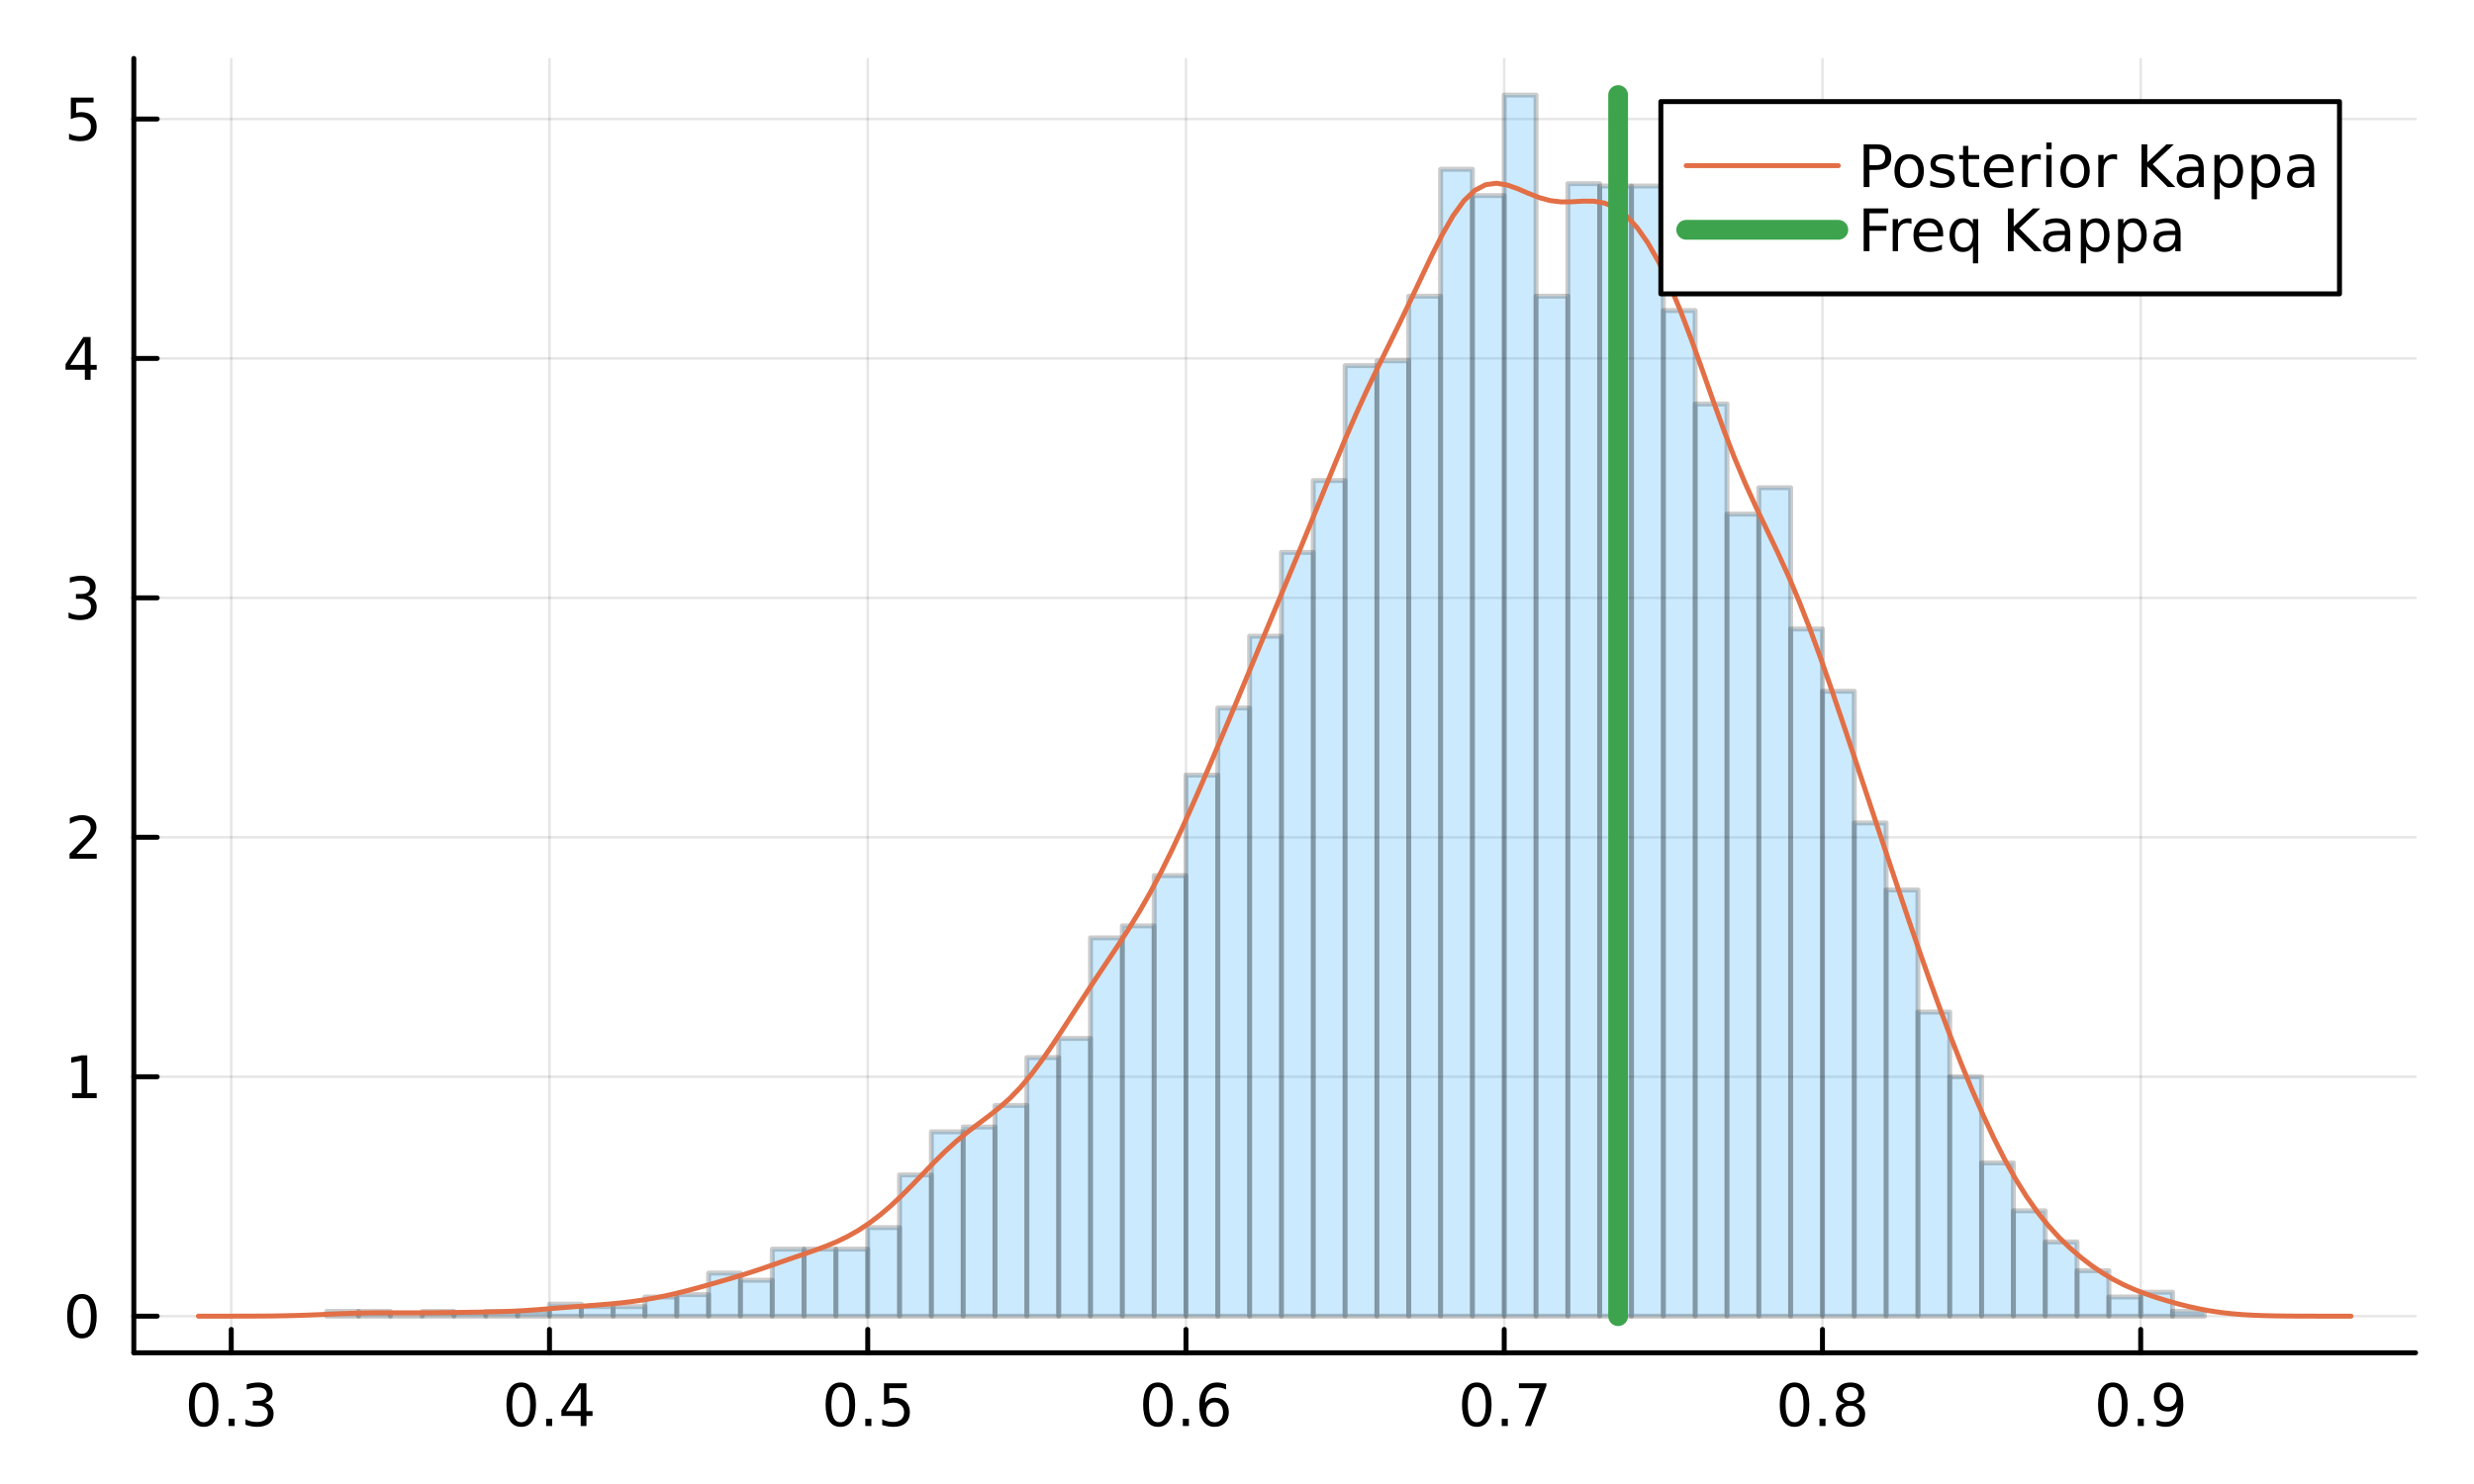 <?xml version="1.0" encoding="utf-8"?>
<svg xmlns="http://www.w3.org/2000/svg" xmlns:xlink="http://www.w3.org/1999/xlink" width="500" height="300" viewBox="0 0 2000 1200">
<rect x="0" y="0" width="2000" height="1200" fill="#333333" stroke="none"/>
<defs>
  <clipPath id="clip080">
    <rect x="0" y="0" width="2000" height="1200"/>
  </clipPath>
</defs>
<path clip-path="url(#clip080)" d="M0 1200 L2000 1200 L2000 0 L0 0  Z" fill="#ffffff" fill-rule="evenodd" fill-opacity="1"/>
<defs>
  <clipPath id="clip081">
    <rect x="400" y="0" width="1401" height="1200"/>
  </clipPath>
</defs>
<path clip-path="url(#clip080)" d="M108.177 1093.9 L1952.76 1093.9 L1952.76 47.244 L108.177 47.244  Z" fill="#ffffff" fill-rule="evenodd" fill-opacity="1"/>
<defs>
  <clipPath id="clip082">
    <rect x="108" y="47" width="1846" height="1048"/>
  </clipPath>
</defs>
<polyline clip-path="url(#clip082)" style="stroke:#000000; stroke-linecap:round; stroke-linejoin:round; stroke-width:2; stroke-opacity:0.1; fill:none" points="186.941,1093.9 186.941,47.244 "/>
<polyline clip-path="url(#clip082)" style="stroke:#000000; stroke-linecap:round; stroke-linejoin:round; stroke-width:2; stroke-opacity:0.1; fill:none" points="444.212,1093.9 444.212,47.244 "/>
<polyline clip-path="url(#clip082)" style="stroke:#000000; stroke-linecap:round; stroke-linejoin:round; stroke-width:2; stroke-opacity:0.1; fill:none" points="701.482,1093.9 701.482,47.244 "/>
<polyline clip-path="url(#clip082)" style="stroke:#000000; stroke-linecap:round; stroke-linejoin:round; stroke-width:2; stroke-opacity:0.1; fill:none" points="958.753,1093.9 958.753,47.244 "/>
<polyline clip-path="url(#clip082)" style="stroke:#000000; stroke-linecap:round; stroke-linejoin:round; stroke-width:2; stroke-opacity:0.1; fill:none" points="1216.02,1093.9 1216.02,47.244 "/>
<polyline clip-path="url(#clip082)" style="stroke:#000000; stroke-linecap:round; stroke-linejoin:round; stroke-width:2; stroke-opacity:0.1; fill:none" points="1473.29,1093.9 1473.29,47.244 "/>
<polyline clip-path="url(#clip082)" style="stroke:#000000; stroke-linecap:round; stroke-linejoin:round; stroke-width:2; stroke-opacity:0.1; fill:none" points="1730.56,1093.9 1730.56,47.244 "/>
<polyline clip-path="url(#clip080)" style="stroke:#000000; stroke-linecap:round; stroke-linejoin:round; stroke-width:4; stroke-opacity:1; fill:none" points="108.177,1093.9 1952.76,1093.9 "/>
<polyline clip-path="url(#clip080)" style="stroke:#000000; stroke-linecap:round; stroke-linejoin:round; stroke-width:4; stroke-opacity:1; fill:none" points="186.941,1093.9 186.941,1075.01 "/>
<polyline clip-path="url(#clip080)" style="stroke:#000000; stroke-linecap:round; stroke-linejoin:round; stroke-width:4; stroke-opacity:1; fill:none" points="444.212,1093.9 444.212,1075.01 "/>
<polyline clip-path="url(#clip080)" style="stroke:#000000; stroke-linecap:round; stroke-linejoin:round; stroke-width:4; stroke-opacity:1; fill:none" points="701.482,1093.9 701.482,1075.01 "/>
<polyline clip-path="url(#clip080)" style="stroke:#000000; stroke-linecap:round; stroke-linejoin:round; stroke-width:4; stroke-opacity:1; fill:none" points="958.753,1093.9 958.753,1075.01 "/>
<polyline clip-path="url(#clip080)" style="stroke:#000000; stroke-linecap:round; stroke-linejoin:round; stroke-width:4; stroke-opacity:1; fill:none" points="1216.02,1093.9 1216.02,1075.01 "/>
<polyline clip-path="url(#clip080)" style="stroke:#000000; stroke-linecap:round; stroke-linejoin:round; stroke-width:4; stroke-opacity:1; fill:none" points="1473.29,1093.9 1473.29,1075.01 "/>
<polyline clip-path="url(#clip080)" style="stroke:#000000; stroke-linecap:round; stroke-linejoin:round; stroke-width:4; stroke-opacity:1; fill:none" points="1730.56,1093.9 1730.56,1075.01 "/>
<path clip-path="url(#clip080)" d="M164.65 1121.62 Q161.039 1121.62 159.21 1125.19 Q157.404 1128.73 157.404 1135.86 Q157.404 1142.97 159.21 1146.53 Q161.039 1150.07 164.65 1150.07 Q168.284 1150.07 170.089 1146.53 Q171.918 1142.97 171.918 1135.86 Q171.918 1128.73 170.089 1125.19 Q168.284 1121.62 164.65 1121.62 M164.65 1117.92 Q170.46 1117.92 173.515 1122.53 Q176.594 1127.11 176.594 1135.86 Q176.594 1144.59 173.515 1149.19 Q170.46 1153.78 164.65 1153.78 Q158.839 1153.78 155.761 1149.19 Q152.705 1144.59 152.705 1135.86 Q152.705 1127.11 155.761 1122.53 Q158.839 1117.92 164.65 1117.92 Z" fill="#000000" fill-rule="evenodd" fill-opacity="1" /><path clip-path="url(#clip080)" d="M184.812 1147.22 L189.696 1147.22 L189.696 1153.1 L184.812 1153.1 L184.812 1147.22 Z" fill="#000000" fill-rule="evenodd" fill-opacity="1" /><path clip-path="url(#clip080)" d="M214.048 1134.47 Q217.404 1135.19 219.279 1137.46 Q221.177 1139.72 221.177 1143.06 Q221.177 1148.17 217.659 1150.97 Q214.14 1153.78 207.659 1153.78 Q205.483 1153.78 203.168 1153.34 Q200.876 1152.92 198.423 1152.06 L198.423 1147.55 Q200.367 1148.68 202.682 1149.26 Q204.997 1149.84 207.52 1149.84 Q211.918 1149.84 214.21 1148.1 Q216.524 1146.37 216.524 1143.06 Q216.524 1140 214.372 1138.29 Q212.242 1136.55 208.423 1136.55 L204.395 1136.55 L204.395 1132.71 L208.608 1132.71 Q212.057 1132.71 213.885 1131.34 Q215.714 1129.96 215.714 1127.36 Q215.714 1124.7 213.816 1123.29 Q211.941 1121.85 208.423 1121.85 Q206.501 1121.85 204.302 1122.27 Q202.103 1122.69 199.464 1123.57 L199.464 1119.4 Q202.126 1118.66 204.441 1118.29 Q206.779 1117.92 208.839 1117.92 Q214.163 1117.92 217.265 1120.35 Q220.367 1122.76 220.367 1126.88 Q220.367 1129.75 218.723 1131.74 Q217.08 1133.71 214.048 1134.47 Z" fill="#000000" fill-rule="evenodd" fill-opacity="1" /><path clip-path="url(#clip080)" d="M421.353 1121.62 Q417.742 1121.62 415.913 1125.19 Q414.108 1128.73 414.108 1135.86 Q414.108 1142.97 415.913 1146.53 Q417.742 1150.07 421.353 1150.07 Q424.987 1150.07 426.793 1146.53 Q428.622 1142.97 428.622 1135.86 Q428.622 1128.73 426.793 1125.19 Q424.987 1121.62 421.353 1121.62 M421.353 1117.92 Q427.163 1117.92 430.219 1122.53 Q433.297 1127.11 433.297 1135.86 Q433.297 1144.59 430.219 1149.19 Q427.163 1153.78 421.353 1153.78 Q415.543 1153.78 412.464 1149.19 Q409.409 1144.59 409.409 1135.86 Q409.409 1127.11 412.464 1122.53 Q415.543 1117.92 421.353 1117.92 Z" fill="#000000" fill-rule="evenodd" fill-opacity="1" /><path clip-path="url(#clip080)" d="M441.515 1147.22 L446.399 1147.22 L446.399 1153.1 L441.515 1153.1 L441.515 1147.22 Z" fill="#000000" fill-rule="evenodd" fill-opacity="1" /><path clip-path="url(#clip080)" d="M469.432 1122.62 L457.626 1141.07 L469.432 1141.07 L469.432 1122.62 M468.205 1118.54 L474.084 1118.54 L474.084 1141.07 L479.015 1141.07 L479.015 1144.96 L474.084 1144.96 L474.084 1153.1 L469.432 1153.1 L469.432 1144.96 L453.83 1144.96 L453.83 1140.44 L468.205 1118.54 Z" fill="#000000" fill-rule="evenodd" fill-opacity="1" /><path clip-path="url(#clip080)" d="M679.364 1121.62 Q675.753 1121.62 673.925 1125.19 Q672.119 1128.73 672.119 1135.86 Q672.119 1142.97 673.925 1146.53 Q675.753 1150.07 679.364 1150.07 Q682.999 1150.07 684.804 1146.53 Q686.633 1142.97 686.633 1135.86 Q686.633 1128.73 684.804 1125.19 Q682.999 1121.62 679.364 1121.62 M679.364 1117.92 Q685.175 1117.92 688.23 1122.53 Q691.309 1127.11 691.309 1135.86 Q691.309 1144.59 688.23 1149.19 Q685.175 1153.78 679.364 1153.78 Q673.554 1153.78 670.476 1149.19 Q667.42 1144.59 667.42 1135.86 Q667.42 1127.11 670.476 1122.53 Q673.554 1117.92 679.364 1117.92 Z" fill="#000000" fill-rule="evenodd" fill-opacity="1" /><path clip-path="url(#clip080)" d="M699.526 1147.22 L704.411 1147.22 L704.411 1153.1 L699.526 1153.1 L699.526 1147.22 Z" fill="#000000" fill-rule="evenodd" fill-opacity="1" /><path clip-path="url(#clip080)" d="M714.642 1118.54 L732.998 1118.54 L732.998 1122.48 L718.924 1122.48 L718.924 1130.95 Q719.943 1130.6 720.961 1130.44 Q721.98 1130.26 722.998 1130.26 Q728.785 1130.26 732.165 1133.43 Q735.545 1136.6 735.545 1142.02 Q735.545 1147.59 732.072 1150.7 Q728.6 1153.78 722.281 1153.78 Q720.105 1153.78 717.836 1153.4 Q715.591 1153.03 713.184 1152.29 L713.184 1147.59 Q715.267 1148.73 717.489 1149.28 Q719.711 1149.84 722.188 1149.84 Q726.193 1149.84 728.531 1147.73 Q730.869 1145.63 730.869 1142.02 Q730.869 1138.4 728.531 1136.3 Q726.193 1134.19 722.188 1134.19 Q720.313 1134.19 718.438 1134.61 Q716.586 1135.03 714.642 1135.9 L714.642 1118.54 Z" fill="#000000" fill-rule="evenodd" fill-opacity="1" /><path clip-path="url(#clip080)" d="M936.056 1121.62 Q932.445 1121.62 930.616 1125.19 Q928.811 1128.73 928.811 1135.86 Q928.811 1142.97 930.616 1146.53 Q932.445 1150.07 936.056 1150.07 Q939.691 1150.07 941.496 1146.53 Q943.325 1142.97 943.325 1135.86 Q943.325 1128.73 941.496 1125.19 Q939.691 1121.62 936.056 1121.62 M936.056 1117.92 Q941.866 1117.92 944.922 1122.53 Q948.001 1127.11 948.001 1135.86 Q948.001 1144.59 944.922 1149.19 Q941.866 1153.78 936.056 1153.78 Q930.246 1153.78 927.167 1149.19 Q924.112 1144.59 924.112 1135.86 Q924.112 1127.11 927.167 1122.53 Q930.246 1117.92 936.056 1117.92 Z" fill="#000000" fill-rule="evenodd" fill-opacity="1" /><path clip-path="url(#clip080)" d="M956.218 1147.22 L961.102 1147.22 L961.102 1153.1 L956.218 1153.1 L956.218 1147.22 Z" fill="#000000" fill-rule="evenodd" fill-opacity="1" /><path clip-path="url(#clip080)" d="M981.866 1133.96 Q978.718 1133.96 976.866 1136.11 Q975.038 1138.27 975.038 1142.02 Q975.038 1145.74 976.866 1147.92 Q978.718 1150.07 981.866 1150.07 Q985.014 1150.07 986.843 1147.92 Q988.695 1145.74 988.695 1142.02 Q988.695 1138.27 986.843 1136.11 Q985.014 1133.96 981.866 1133.96 M991.149 1119.31 L991.149 1123.57 Q989.389 1122.73 987.584 1122.29 Q985.801 1121.85 984.042 1121.85 Q979.413 1121.85 976.959 1124.98 Q974.528 1128.1 974.181 1134.42 Q975.547 1132.41 977.607 1131.34 Q979.667 1130.26 982.144 1130.26 Q987.352 1130.26 990.362 1133.43 Q993.394 1136.58 993.394 1142.02 Q993.394 1147.34 990.246 1150.56 Q987.098 1153.78 981.866 1153.78 Q975.871 1153.78 972.7 1149.19 Q969.528 1144.59 969.528 1135.86 Q969.528 1127.66 973.417 1122.8 Q977.306 1117.92 983.857 1117.92 Q985.616 1117.92 987.399 1118.27 Q989.204 1118.61 991.149 1119.31 Z" fill="#000000" fill-rule="evenodd" fill-opacity="1" /><path clip-path="url(#clip080)" d="M1193.86 1121.62 Q1190.25 1121.62 1188.42 1125.19 Q1186.61 1128.73 1186.61 1135.86 Q1186.61 1142.97 1188.42 1146.53 Q1190.25 1150.07 1193.86 1150.07 Q1197.49 1150.07 1199.3 1146.53 Q1201.13 1142.97 1201.13 1135.86 Q1201.13 1128.73 1199.3 1125.19 Q1197.49 1121.62 1193.86 1121.62 M1193.86 1117.92 Q1199.67 1117.92 1202.72 1122.53 Q1205.8 1127.11 1205.8 1135.86 Q1205.8 1144.59 1202.72 1149.19 Q1199.67 1153.78 1193.86 1153.78 Q1188.05 1153.78 1184.97 1149.19 Q1181.91 1144.59 1181.91 1135.86 Q1181.91 1127.11 1184.97 1122.53 Q1188.05 1117.92 1193.86 1117.92 Z" fill="#000000" fill-rule="evenodd" fill-opacity="1" /><path clip-path="url(#clip080)" d="M1214.02 1147.22 L1218.91 1147.22 L1218.91 1153.1 L1214.02 1153.1 L1214.02 1147.22 Z" fill="#000000" fill-rule="evenodd" fill-opacity="1" /><path clip-path="url(#clip080)" d="M1227.91 1118.54 L1250.13 1118.54 L1250.13 1120.53 L1237.59 1153.1 L1232.7 1153.1 L1244.51 1122.48 L1227.91 1122.48 L1227.91 1118.54 Z" fill="#000000" fill-rule="evenodd" fill-opacity="1" /><path clip-path="url(#clip080)" d="M1450.72 1121.62 Q1447.11 1121.62 1445.28 1125.19 Q1443.48 1128.73 1443.48 1135.86 Q1443.48 1142.97 1445.28 1146.53 Q1447.11 1150.07 1450.72 1150.07 Q1454.36 1150.07 1456.16 1146.53 Q1457.99 1142.97 1457.99 1135.86 Q1457.99 1128.73 1456.16 1125.19 Q1454.36 1121.62 1450.72 1121.62 M1450.72 1117.92 Q1456.53 1117.92 1459.59 1122.53 Q1462.67 1127.11 1462.67 1135.86 Q1462.67 1144.59 1459.59 1149.19 Q1456.53 1153.78 1450.72 1153.78 Q1444.91 1153.78 1441.84 1149.19 Q1438.78 1144.59 1438.78 1135.86 Q1438.78 1127.11 1441.84 1122.53 Q1444.91 1117.92 1450.72 1117.92 Z" fill="#000000" fill-rule="evenodd" fill-opacity="1" /><path clip-path="url(#clip080)" d="M1470.89 1147.22 L1475.77 1147.22 L1475.77 1153.1 L1470.89 1153.1 L1470.89 1147.22 Z" fill="#000000" fill-rule="evenodd" fill-opacity="1" /><path clip-path="url(#clip080)" d="M1495.96 1136.69 Q1492.62 1136.69 1490.7 1138.47 Q1488.8 1140.26 1488.8 1143.38 Q1488.8 1146.51 1490.7 1148.29 Q1492.62 1150.07 1495.96 1150.07 Q1499.29 1150.07 1501.21 1148.29 Q1503.13 1146.48 1503.13 1143.38 Q1503.13 1140.26 1501.21 1138.47 Q1499.31 1136.69 1495.96 1136.69 M1491.28 1134.7 Q1488.27 1133.96 1486.58 1131.9 Q1484.91 1129.84 1484.91 1126.88 Q1484.91 1122.73 1487.85 1120.33 Q1490.82 1117.92 1495.96 1117.92 Q1501.12 1117.92 1504.06 1120.33 Q1507 1122.73 1507 1126.88 Q1507 1129.84 1505.31 1131.9 Q1503.64 1133.96 1500.66 1134.7 Q1504.03 1135.49 1505.91 1137.78 Q1507.81 1140.07 1507.81 1143.38 Q1507.81 1148.4 1504.73 1151.09 Q1501.67 1153.78 1495.96 1153.78 Q1490.24 1153.78 1487.16 1151.09 Q1484.1 1148.4 1484.1 1143.38 Q1484.1 1140.07 1486 1137.78 Q1487.9 1135.49 1491.28 1134.7 M1489.57 1127.32 Q1489.57 1130 1491.23 1131.51 Q1492.92 1133.01 1495.96 1133.01 Q1498.97 1133.01 1500.66 1131.51 Q1502.37 1130 1502.37 1127.32 Q1502.37 1124.63 1500.66 1123.13 Q1498.97 1121.62 1495.96 1121.62 Q1492.92 1121.62 1491.23 1123.13 Q1489.57 1124.63 1489.57 1127.32 Z" fill="#000000" fill-rule="evenodd" fill-opacity="1" /><path clip-path="url(#clip080)" d="M1708.04 1121.62 Q1704.43 1121.62 1702.6 1125.19 Q1700.8 1128.73 1700.8 1135.86 Q1700.8 1142.97 1702.6 1146.53 Q1704.43 1150.07 1708.04 1150.07 Q1711.68 1150.07 1713.48 1146.53 Q1715.31 1142.97 1715.31 1135.86 Q1715.31 1128.73 1713.48 1125.19 Q1711.68 1121.62 1708.04 1121.62 M1708.04 1117.92 Q1713.85 1117.92 1716.91 1122.53 Q1719.99 1127.11 1719.99 1135.86 Q1719.99 1144.59 1716.91 1149.19 Q1713.85 1153.78 1708.04 1153.78 Q1702.23 1153.78 1699.15 1149.19 Q1696.1 1144.59 1696.1 1135.86 Q1696.1 1127.11 1699.15 1122.53 Q1702.23 1117.92 1708.04 1117.92 Z" fill="#000000" fill-rule="evenodd" fill-opacity="1" /><path clip-path="url(#clip080)" d="M1728.2 1147.22 L1733.09 1147.22 L1733.09 1153.1 L1728.2 1153.1 L1728.2 1147.22 Z" fill="#000000" fill-rule="evenodd" fill-opacity="1" /><path clip-path="url(#clip080)" d="M1743.41 1152.39 L1743.41 1148.13 Q1745.17 1148.96 1746.98 1149.4 Q1748.78 1149.84 1750.52 1149.84 Q1755.15 1149.84 1757.58 1146.74 Q1760.03 1143.61 1760.38 1137.27 Q1759.04 1139.26 1756.98 1140.33 Q1754.92 1141.39 1752.42 1141.39 Q1747.23 1141.39 1744.2 1138.27 Q1741.19 1135.12 1741.19 1129.68 Q1741.19 1124.35 1744.34 1121.14 Q1747.49 1117.92 1752.72 1117.92 Q1758.71 1117.92 1761.86 1122.53 Q1765.03 1127.11 1765.03 1135.86 Q1765.03 1144.03 1761.14 1148.91 Q1757.28 1153.78 1750.73 1153.78 Q1748.97 1153.78 1747.16 1153.43 Q1745.36 1153.08 1743.41 1152.39 M1752.72 1137.73 Q1755.87 1137.73 1757.69 1135.58 Q1759.55 1133.43 1759.55 1129.68 Q1759.55 1125.95 1757.69 1123.8 Q1755.87 1121.62 1752.72 1121.62 Q1749.57 1121.62 1747.72 1123.8 Q1745.89 1125.95 1745.89 1129.68 Q1745.89 1133.43 1747.72 1135.58 Q1749.57 1137.73 1752.72 1137.73 Z" fill="#000000" fill-rule="evenodd" fill-opacity="1" /><polyline clip-path="url(#clip082)" style="stroke:#000000; stroke-linecap:round; stroke-linejoin:round; stroke-width:2; stroke-opacity:0.1; fill:none" points="108.177,1064.28 1952.76,1064.28 "/>
<polyline clip-path="url(#clip082)" style="stroke:#000000; stroke-linecap:round; stroke-linejoin:round; stroke-width:2; stroke-opacity:0.1; fill:none" points="108.177,870.671 1952.76,870.671 "/>
<polyline clip-path="url(#clip082)" style="stroke:#000000; stroke-linecap:round; stroke-linejoin:round; stroke-width:2; stroke-opacity:0.1; fill:none" points="108.177,677.06 1952.76,677.06 "/>
<polyline clip-path="url(#clip082)" style="stroke:#000000; stroke-linecap:round; stroke-linejoin:round; stroke-width:2; stroke-opacity:0.1; fill:none" points="108.177,483.449 1952.76,483.449 "/>
<polyline clip-path="url(#clip082)" style="stroke:#000000; stroke-linecap:round; stroke-linejoin:round; stroke-width:2; stroke-opacity:0.1; fill:none" points="108.177,289.838 1952.76,289.838 "/>
<polyline clip-path="url(#clip082)" style="stroke:#000000; stroke-linecap:round; stroke-linejoin:round; stroke-width:2; stroke-opacity:0.1; fill:none" points="108.177,96.228 1952.76,96.228 "/>
<polyline clip-path="url(#clip080)" style="stroke:#000000; stroke-linecap:round; stroke-linejoin:round; stroke-width:4; stroke-opacity:1; fill:none" points="108.177,1093.9 108.177,47.244 "/>
<polyline clip-path="url(#clip080)" style="stroke:#000000; stroke-linecap:round; stroke-linejoin:round; stroke-width:4; stroke-opacity:1; fill:none" points="108.177,1064.28 127.075,1064.28 "/>
<polyline clip-path="url(#clip080)" style="stroke:#000000; stroke-linecap:round; stroke-linejoin:round; stroke-width:4; stroke-opacity:1; fill:none" points="108.177,870.671 127.075,870.671 "/>
<polyline clip-path="url(#clip080)" style="stroke:#000000; stroke-linecap:round; stroke-linejoin:round; stroke-width:4; stroke-opacity:1; fill:none" points="108.177,677.06 127.075,677.06 "/>
<polyline clip-path="url(#clip080)" style="stroke:#000000; stroke-linecap:round; stroke-linejoin:round; stroke-width:4; stroke-opacity:1; fill:none" points="108.177,483.449 127.075,483.449 "/>
<polyline clip-path="url(#clip080)" style="stroke:#000000; stroke-linecap:round; stroke-linejoin:round; stroke-width:4; stroke-opacity:1; fill:none" points="108.177,289.838 127.075,289.838 "/>
<polyline clip-path="url(#clip080)" style="stroke:#000000; stroke-linecap:round; stroke-linejoin:round; stroke-width:4; stroke-opacity:1; fill:none" points="108.177,96.228 127.075,96.228 "/>
<path clip-path="url(#clip080)" d="M66.233 1050.08 Q62.622 1050.08 60.793 1053.64 Q58.987 1057.19 58.987 1064.32 Q58.987 1071.42 60.793 1074.99 Q62.622 1078.53 66.233 1078.53 Q69.867 1078.53 71.673 1074.99 Q73.501 1071.42 73.501 1064.32 Q73.501 1057.19 71.673 1053.64 Q69.867 1050.08 66.233 1050.08 M66.233 1046.38 Q72.043 1046.38 75.099 1050.98 Q78.177 1055.57 78.177 1064.32 Q78.177 1073.04 75.099 1077.65 Q72.043 1082.23 66.233 1082.23 Q60.423 1082.23 57.344 1077.65 Q54.288 1073.04 54.288 1064.32 Q54.288 1055.57 57.344 1050.98 Q60.423 1046.38 66.233 1046.38 Z" fill="#000000" fill-rule="evenodd" fill-opacity="1" /><path clip-path="url(#clip080)" d="M58.27 884.016 L65.909 884.016 L65.909 857.65 L57.599 859.317 L57.599 855.057 L65.862 853.391 L70.538 853.391 L70.538 884.016 L78.177 884.016 L78.177 887.951 L58.27 887.951 L58.27 884.016 Z" fill="#000000" fill-rule="evenodd" fill-opacity="1" /><path clip-path="url(#clip080)" d="M61.858 690.405 L78.177 690.405 L78.177 694.34 L56.233 694.34 L56.233 690.405 Q58.895 687.65 63.478 683.021 Q68.085 678.368 69.265 677.025 Q71.51 674.502 72.39 672.766 Q73.293 671.007 73.293 669.317 Q73.293 666.562 71.349 664.826 Q69.427 663.09 66.325 663.09 Q64.126 663.09 61.673 663.854 Q59.242 664.618 56.464 666.169 L56.464 661.447 Q59.288 660.312 61.742 659.734 Q64.196 659.155 66.233 659.155 Q71.603 659.155 74.798 661.84 Q77.992 664.525 77.992 669.016 Q77.992 671.146 77.182 673.067 Q76.395 674.965 74.288 677.558 Q73.71 678.229 70.608 681.446 Q67.506 684.641 61.858 690.405 Z" fill="#000000" fill-rule="evenodd" fill-opacity="1" /><path clip-path="url(#clip080)" d="M71.048 482.095 Q74.404 482.813 76.279 485.081 Q78.177 487.35 78.177 490.683 Q78.177 495.799 74.659 498.6 Q71.14 501.4 64.659 501.4 Q62.483 501.4 60.168 500.961 Q57.876 500.544 55.423 499.687 L55.423 495.174 Q57.367 496.308 59.682 496.887 Q61.997 497.465 64.52 497.465 Q68.918 497.465 71.21 495.729 Q73.524 493.993 73.524 490.683 Q73.524 487.627 71.372 485.914 Q69.242 484.178 65.423 484.178 L61.395 484.178 L61.395 480.336 L65.608 480.336 Q69.057 480.336 70.885 478.97 Q72.714 477.581 72.714 474.989 Q72.714 472.327 70.816 470.914 Q68.941 469.479 65.423 469.479 Q63.501 469.479 61.302 469.896 Q59.103 470.313 56.464 471.192 L56.464 467.026 Q59.126 466.285 61.441 465.915 Q63.779 465.544 65.839 465.544 Q71.163 465.544 74.265 467.975 Q77.367 470.382 77.367 474.502 Q77.367 477.373 75.724 479.364 Q74.08 481.331 71.048 482.095 Z" fill="#000000" fill-rule="evenodd" fill-opacity="1" /><path clip-path="url(#clip080)" d="M68.594 276.632 L56.788 295.081 L68.594 295.081 L68.594 276.632 M67.367 272.558 L73.247 272.558 L73.247 295.081 L78.177 295.081 L78.177 298.97 L73.247 298.97 L73.247 307.118 L68.594 307.118 L68.594 298.97 L52.992 298.97 L52.992 294.456 L67.367 272.558 Z" fill="#000000" fill-rule="evenodd" fill-opacity="1" /><path clip-path="url(#clip080)" d="M57.275 78.948 L75.631 78.948 L75.631 82.883 L61.557 82.883 L61.557 91.355 Q62.575 91.008 63.594 90.846 Q64.612 90.66 65.631 90.66 Q71.418 90.66 74.798 93.832 Q78.177 97.003 78.177 102.42 Q78.177 107.998 74.705 111.1 Q71.233 114.179 64.913 114.179 Q62.737 114.179 60.469 113.809 Q58.224 113.438 55.816 112.697 L55.816 107.998 Q57.9 109.133 60.122 109.688 Q62.344 110.244 64.821 110.244 Q68.825 110.244 71.163 108.137 Q73.501 106.031 73.501 102.42 Q73.501 98.809 71.163 96.702 Q68.825 94.596 64.821 94.596 Q62.946 94.596 61.071 95.012 Q59.219 95.429 57.275 96.309 L57.275 78.948 Z" fill="#000000" fill-rule="evenodd" fill-opacity="1" /><path clip-path="url(#clip082)" d="M264.122 1060.41 L264.122 1064.28 L289.849 1064.28 L289.849 1060.41 L264.122 1060.41 L264.122 1060.41  Z" fill="#009af9" fill-rule="evenodd" fill-opacity="0.2"/>
<polyline clip-path="url(#clip082)" style="stroke:#000000; stroke-linecap:round; stroke-linejoin:round; stroke-width:4; stroke-opacity:0.2; fill:none" points="264.122,1060.41 264.122,1064.28 289.849,1064.28 289.849,1060.41 264.122,1060.41 "/>
<path clip-path="url(#clip082)" d="M289.849 1060.41 L289.849 1064.28 L315.576 1064.28 L315.576 1060.41 L289.849 1060.41 L289.849 1060.41  Z" fill="#009af9" fill-rule="evenodd" fill-opacity="0.2"/>
<polyline clip-path="url(#clip082)" style="stroke:#000000; stroke-linecap:round; stroke-linejoin:round; stroke-width:4; stroke-opacity:0.2; fill:none" points="289.849,1060.41 289.849,1064.28 315.576,1064.28 315.576,1060.41 289.849,1060.41 "/>
<path clip-path="url(#clip082)" d="M315.576 1064.28 L315.576 1064.28 L341.304 1064.28 L341.304 1064.28 L315.576 1064.28 L315.576 1064.28  Z" fill="#009af9" fill-rule="evenodd" fill-opacity="0.2"/>
<polyline clip-path="url(#clip082)" style="stroke:#000000; stroke-linecap:round; stroke-linejoin:round; stroke-width:4; stroke-opacity:0.2; fill:none" points="315.576,1064.28 315.576,1064.28 341.304,1064.28 315.576,1064.28 "/>
<path clip-path="url(#clip082)" d="M341.304 1060.41 L341.304 1064.28 L367.031 1064.28 L367.031 1060.41 L341.304 1060.41 L341.304 1060.41  Z" fill="#009af9" fill-rule="evenodd" fill-opacity="0.2"/>
<polyline clip-path="url(#clip082)" style="stroke:#000000; stroke-linecap:round; stroke-linejoin:round; stroke-width:4; stroke-opacity:0.2; fill:none" points="341.304,1060.41 341.304,1064.28 367.031,1064.28 367.031,1060.41 341.304,1060.41 "/>
<path clip-path="url(#clip082)" d="M367.031 1062.35 L367.031 1064.28 L392.758 1064.28 L392.758 1062.35 L367.031 1062.35 L367.031 1062.35  Z" fill="#009af9" fill-rule="evenodd" fill-opacity="0.2"/>
<polyline clip-path="url(#clip082)" style="stroke:#000000; stroke-linecap:round; stroke-linejoin:round; stroke-width:4; stroke-opacity:0.2; fill:none" points="367.031,1062.35 367.031,1064.28 392.758,1064.28 392.758,1062.35 367.031,1062.35 "/>
<path clip-path="url(#clip082)" d="M392.758 1060.41 L392.758 1064.28 L418.485 1064.28 L418.485 1060.41 L392.758 1060.41 L392.758 1060.41  Z" fill="#009af9" fill-rule="evenodd" fill-opacity="0.2"/>
<polyline clip-path="url(#clip082)" style="stroke:#000000; stroke-linecap:round; stroke-linejoin:round; stroke-width:4; stroke-opacity:0.2; fill:none" points="392.758,1060.41 392.758,1064.28 418.485,1064.28 418.485,1060.41 392.758,1060.41 "/>
<path clip-path="url(#clip082)" d="M418.485 1060.41 L418.485 1064.28 L444.212 1064.28 L444.212 1060.41 L418.485 1060.41 L418.485 1060.41  Z" fill="#009af9" fill-rule="evenodd" fill-opacity="0.2"/>
<polyline clip-path="url(#clip082)" style="stroke:#000000; stroke-linecap:round; stroke-linejoin:round; stroke-width:4; stroke-opacity:0.2; fill:none" points="418.485,1060.41 418.485,1064.28 444.212,1064.28 444.212,1060.41 418.485,1060.41 "/>
<path clip-path="url(#clip082)" d="M444.212 1054.6 L444.212 1064.28 L469.939 1064.28 L469.939 1054.6 L444.212 1054.6 L444.212 1054.6  Z" fill="#009af9" fill-rule="evenodd" fill-opacity="0.2"/>
<polyline clip-path="url(#clip082)" style="stroke:#000000; stroke-linecap:round; stroke-linejoin:round; stroke-width:4; stroke-opacity:0.2; fill:none" points="444.212,1054.6 444.212,1064.28 469.939,1064.28 469.939,1054.6 444.212,1054.6 "/>
<path clip-path="url(#clip082)" d="M469.939 1056.54 L469.939 1064.28 L495.666 1064.28 L495.666 1056.54 L469.939 1056.54 L469.939 1056.54  Z" fill="#009af9" fill-rule="evenodd" fill-opacity="0.2"/>
<polyline clip-path="url(#clip082)" style="stroke:#000000; stroke-linecap:round; stroke-linejoin:round; stroke-width:4; stroke-opacity:0.2; fill:none" points="469.939,1056.54 469.939,1064.28 495.666,1064.28 495.666,1056.54 469.939,1056.54 "/>
<path clip-path="url(#clip082)" d="M495.666 1056.54 L495.666 1064.28 L521.393 1064.28 L521.393 1056.54 L495.666 1056.54 L495.666 1056.54  Z" fill="#009af9" fill-rule="evenodd" fill-opacity="0.2"/>
<polyline clip-path="url(#clip082)" style="stroke:#000000; stroke-linecap:round; stroke-linejoin:round; stroke-width:4; stroke-opacity:0.2; fill:none" points="495.666,1056.54 495.666,1064.28 521.393,1064.28 521.393,1056.54 495.666,1056.54 "/>
<path clip-path="url(#clip082)" d="M521.393 1048.79 L521.393 1064.28 L547.12 1064.28 L547.12 1048.79 L521.393 1048.79 L521.393 1048.79  Z" fill="#009af9" fill-rule="evenodd" fill-opacity="0.2"/>
<polyline clip-path="url(#clip082)" style="stroke:#000000; stroke-linecap:round; stroke-linejoin:round; stroke-width:4; stroke-opacity:0.2; fill:none" points="521.393,1048.79 521.393,1064.28 547.12,1064.28 547.12,1048.79 521.393,1048.79 "/>
<path clip-path="url(#clip082)" d="M547.12 1046.86 L547.12 1064.28 L572.847 1064.28 L572.847 1046.86 L547.12 1046.86 L547.12 1046.86  Z" fill="#009af9" fill-rule="evenodd" fill-opacity="0.2"/>
<polyline clip-path="url(#clip082)" style="stroke:#000000; stroke-linecap:round; stroke-linejoin:round; stroke-width:4; stroke-opacity:0.2; fill:none" points="547.12,1046.86 547.12,1064.28 572.847,1064.28 572.847,1046.86 547.12,1046.86 "/>
<path clip-path="url(#clip082)" d="M572.847 1029.43 L572.847 1064.28 L598.574 1064.28 L598.574 1029.43 L572.847 1029.43 L572.847 1029.43  Z" fill="#009af9" fill-rule="evenodd" fill-opacity="0.2"/>
<polyline clip-path="url(#clip082)" style="stroke:#000000; stroke-linecap:round; stroke-linejoin:round; stroke-width:4; stroke-opacity:0.2; fill:none" points="572.847,1029.43 572.847,1064.28 598.574,1064.28 598.574,1029.43 572.847,1029.43 "/>
<path clip-path="url(#clip082)" d="M598.574 1035.24 L598.574 1064.28 L624.301 1064.28 L624.301 1035.24 L598.574 1035.24 L598.574 1035.24  Z" fill="#009af9" fill-rule="evenodd" fill-opacity="0.2"/>
<polyline clip-path="url(#clip082)" style="stroke:#000000; stroke-linecap:round; stroke-linejoin:round; stroke-width:4; stroke-opacity:0.2; fill:none" points="598.574,1035.24 598.574,1064.28 624.301,1064.28 624.301,1035.24 598.574,1035.24 "/>
<path clip-path="url(#clip082)" d="M624.301 1010.07 L624.301 1064.28 L650.028 1064.28 L650.028 1010.07 L624.301 1010.07 L624.301 1010.07  Z" fill="#009af9" fill-rule="evenodd" fill-opacity="0.2"/>
<polyline clip-path="url(#clip082)" style="stroke:#000000; stroke-linecap:round; stroke-linejoin:round; stroke-width:4; stroke-opacity:0.2; fill:none" points="624.301,1010.07 624.301,1064.28 650.028,1064.28 650.028,1010.07 624.301,1010.07 "/>
<path clip-path="url(#clip082)" d="M650.028 1010.07 L650.028 1064.28 L675.755 1064.28 L675.755 1010.07 L650.028 1010.07 L650.028 1010.07  Z" fill="#009af9" fill-rule="evenodd" fill-opacity="0.2"/>
<polyline clip-path="url(#clip082)" style="stroke:#000000; stroke-linecap:round; stroke-linejoin:round; stroke-width:4; stroke-opacity:0.2; fill:none" points="650.028,1010.07 650.028,1064.28 675.755,1064.28 675.755,1010.07 650.028,1010.07 "/>
<path clip-path="url(#clip082)" d="M675.755 1010.07 L675.755 1064.28 L701.482 1064.28 L701.482 1010.07 L675.755 1010.07 L675.755 1010.07  Z" fill="#009af9" fill-rule="evenodd" fill-opacity="0.2"/>
<polyline clip-path="url(#clip082)" style="stroke:#000000; stroke-linecap:round; stroke-linejoin:round; stroke-width:4; stroke-opacity:0.2; fill:none" points="675.755,1010.07 675.755,1064.28 701.482,1064.28 701.482,1010.07 675.755,1010.07 "/>
<path clip-path="url(#clip082)" d="M701.482 992.645 L701.482 1064.28 L727.209 1064.28 L727.209 992.645 L701.482 992.645 L701.482 992.645  Z" fill="#009af9" fill-rule="evenodd" fill-opacity="0.2"/>
<polyline clip-path="url(#clip082)" style="stroke:#000000; stroke-linecap:round; stroke-linejoin:round; stroke-width:4; stroke-opacity:0.2; fill:none" points="701.482,992.645 701.482,1064.28 727.209,1064.28 727.209,992.645 701.482,992.645 "/>
<path clip-path="url(#clip082)" d="M727.209 950.051 L727.209 1064.28 L752.936 1064.28 L752.936 950.051 L727.209 950.051 L727.209 950.051  Z" fill="#009af9" fill-rule="evenodd" fill-opacity="0.2"/>
<polyline clip-path="url(#clip082)" style="stroke:#000000; stroke-linecap:round; stroke-linejoin:round; stroke-width:4; stroke-opacity:0.2; fill:none" points="727.209,950.051 727.209,1064.28 752.936,1064.28 752.936,950.051 727.209,950.051 "/>
<path clip-path="url(#clip082)" d="M752.936 915.201 L752.936 1064.28 L778.664 1064.28 L778.664 915.201 L752.936 915.201 L752.936 915.201  Z" fill="#009af9" fill-rule="evenodd" fill-opacity="0.2"/>
<polyline clip-path="url(#clip082)" style="stroke:#000000; stroke-linecap:round; stroke-linejoin:round; stroke-width:4; stroke-opacity:0.2; fill:none" points="752.936,915.201 752.936,1064.28 778.664,1064.28 778.664,915.201 752.936,915.201 "/>
<path clip-path="url(#clip082)" d="M778.664 911.329 L778.664 1064.28 L804.391 1064.28 L804.391 911.329 L778.664 911.329 L778.664 911.329  Z" fill="#009af9" fill-rule="evenodd" fill-opacity="0.2"/>
<polyline clip-path="url(#clip082)" style="stroke:#000000; stroke-linecap:round; stroke-linejoin:round; stroke-width:4; stroke-opacity:0.2; fill:none" points="778.664,911.329 778.664,1064.28 804.391,1064.28 804.391,911.329 778.664,911.329 "/>
<path clip-path="url(#clip082)" d="M804.391 893.904 L804.391 1064.28 L830.118 1064.28 L830.118 893.904 L804.391 893.904 L804.391 893.904  Z" fill="#009af9" fill-rule="evenodd" fill-opacity="0.2"/>
<polyline clip-path="url(#clip082)" style="stroke:#000000; stroke-linecap:round; stroke-linejoin:round; stroke-width:4; stroke-opacity:0.2; fill:none" points="804.391,893.904 804.391,1064.28 830.118,1064.28 830.118,893.904 804.391,893.904 "/>
<path clip-path="url(#clip082)" d="M830.118 855.182 L830.118 1064.28 L855.845 1064.28 L855.845 855.182 L830.118 855.182 L830.118 855.182  Z" fill="#009af9" fill-rule="evenodd" fill-opacity="0.2"/>
<polyline clip-path="url(#clip082)" style="stroke:#000000; stroke-linecap:round; stroke-linejoin:round; stroke-width:4; stroke-opacity:0.2; fill:none" points="830.118,855.182 830.118,1064.28 855.845,1064.28 855.845,855.182 830.118,855.182 "/>
<path clip-path="url(#clip082)" d="M855.845 839.693 L855.845 1064.28 L881.572 1064.28 L881.572 839.693 L855.845 839.693 L855.845 839.693  Z" fill="#009af9" fill-rule="evenodd" fill-opacity="0.2"/>
<polyline clip-path="url(#clip082)" style="stroke:#000000; stroke-linecap:round; stroke-linejoin:round; stroke-width:4; stroke-opacity:0.2; fill:none" points="855.845,839.693 855.845,1064.28 881.572,1064.28 881.572,839.693 855.845,839.693 "/>
<path clip-path="url(#clip082)" d="M881.572 758.376 L881.572 1064.28 L907.299 1064.28 L907.299 758.376 L881.572 758.376 L881.572 758.376  Z" fill="#009af9" fill-rule="evenodd" fill-opacity="0.2"/>
<polyline clip-path="url(#clip082)" style="stroke:#000000; stroke-linecap:round; stroke-linejoin:round; stroke-width:4; stroke-opacity:0.2; fill:none" points="881.572,758.376 881.572,1064.28 907.299,1064.28 907.299,758.376 881.572,758.376 "/>
<path clip-path="url(#clip082)" d="M907.299 748.696 L907.299 1064.28 L933.026 1064.28 L933.026 748.696 L907.299 748.696 L907.299 748.696  Z" fill="#009af9" fill-rule="evenodd" fill-opacity="0.2"/>
<polyline clip-path="url(#clip082)" style="stroke:#000000; stroke-linecap:round; stroke-linejoin:round; stroke-width:4; stroke-opacity:0.2; fill:none" points="907.299,748.696 907.299,1064.28 933.026,1064.28 933.026,748.696 907.299,748.696 "/>
<path clip-path="url(#clip082)" d="M933.026 708.038 L933.026 1064.28 L958.753 1064.28 L958.753 708.038 L933.026 708.038 L933.026 708.038  Z" fill="#009af9" fill-rule="evenodd" fill-opacity="0.2"/>
<polyline clip-path="url(#clip082)" style="stroke:#000000; stroke-linecap:round; stroke-linejoin:round; stroke-width:4; stroke-opacity:0.2; fill:none" points="933.026,708.038 933.026,1064.28 958.753,1064.28 958.753,708.038 933.026,708.038 "/>
<path clip-path="url(#clip082)" d="M958.753 626.721 L958.753 1064.28 L984.48 1064.28 L984.48 626.721 L958.753 626.721 L958.753 626.721  Z" fill="#009af9" fill-rule="evenodd" fill-opacity="0.2"/>
<polyline clip-path="url(#clip082)" style="stroke:#000000; stroke-linecap:round; stroke-linejoin:round; stroke-width:4; stroke-opacity:0.2; fill:none" points="958.753,626.721 958.753,1064.28 984.48,1064.28 984.48,626.721 958.753,626.721 "/>
<path clip-path="url(#clip082)" d="M984.48 572.51 L984.48 1064.28 L1010.21 1064.28 L1010.21 572.51 L984.48 572.51 L984.48 572.51  Z" fill="#009af9" fill-rule="evenodd" fill-opacity="0.2"/>
<polyline clip-path="url(#clip082)" style="stroke:#000000; stroke-linecap:round; stroke-linejoin:round; stroke-width:4; stroke-opacity:0.2; fill:none" points="984.48,572.51 984.48,1064.28 1010.21,1064.28 1010.21,572.51 984.48,572.51 "/>
<path clip-path="url(#clip082)" d="M1010.21 514.427 L1010.21 1064.28 L1035.93 1064.28 L1035.93 514.427 L1010.21 514.427 L1010.21 514.427  Z" fill="#009af9" fill-rule="evenodd" fill-opacity="0.2"/>
<polyline clip-path="url(#clip082)" style="stroke:#000000; stroke-linecap:round; stroke-linejoin:round; stroke-width:4; stroke-opacity:0.2; fill:none" points="1010.21,514.427 1010.21,1064.28 1035.93,1064.28 1035.93,514.427 1010.21,514.427 "/>
<path clip-path="url(#clip082)" d="M1035.93 446.663 L1035.93 1064.28 L1061.66 1064.28 L1061.66 446.663 L1035.93 446.663 L1035.93 446.663  Z" fill="#009af9" fill-rule="evenodd" fill-opacity="0.2"/>
<polyline clip-path="url(#clip082)" style="stroke:#000000; stroke-linecap:round; stroke-linejoin:round; stroke-width:4; stroke-opacity:0.2; fill:none" points="1035.93,446.663 1035.93,1064.28 1061.66,1064.28 1061.66,446.663 1035.93,446.663 "/>
<path clip-path="url(#clip082)" d="M1061.66 388.58 L1061.66 1064.28 L1087.39 1064.28 L1087.39 388.58 L1061.66 388.58 L1061.66 388.58  Z" fill="#009af9" fill-rule="evenodd" fill-opacity="0.2"/>
<polyline clip-path="url(#clip082)" style="stroke:#000000; stroke-linecap:round; stroke-linejoin:round; stroke-width:4; stroke-opacity:0.2; fill:none" points="1061.66,388.58 1061.66,1064.28 1087.39,1064.28 1087.39,388.58 1061.66,388.58 "/>
<path clip-path="url(#clip082)" d="M1087.39 295.647 L1087.39 1064.28 L1113.12 1064.28 L1113.12 295.647 L1087.39 295.647 L1087.39 295.647  Z" fill="#009af9" fill-rule="evenodd" fill-opacity="0.2"/>
<polyline clip-path="url(#clip082)" style="stroke:#000000; stroke-linecap:round; stroke-linejoin:round; stroke-width:4; stroke-opacity:0.2; fill:none" points="1087.39,295.647 1087.39,1064.28 1113.12,1064.28 1113.12,295.647 1087.39,295.647 "/>
<path clip-path="url(#clip082)" d="M1113.12 291.774 L1113.12 1064.28 L1138.84 1064.28 L1138.84 291.774 L1113.12 291.774 L1113.12 291.774  Z" fill="#009af9" fill-rule="evenodd" fill-opacity="0.2"/>
<polyline clip-path="url(#clip082)" style="stroke:#000000; stroke-linecap:round; stroke-linejoin:round; stroke-width:4; stroke-opacity:0.2; fill:none" points="1113.12,291.774 1113.12,1064.28 1138.84,1064.28 1138.84,291.774 1113.12,291.774 "/>
<path clip-path="url(#clip082)" d="M1138.84 239.5 L1138.84 1064.28 L1164.57 1064.28 L1164.57 239.5 L1138.84 239.5 L1138.84 239.5  Z" fill="#009af9" fill-rule="evenodd" fill-opacity="0.2"/>
<polyline clip-path="url(#clip082)" style="stroke:#000000; stroke-linecap:round; stroke-linejoin:round; stroke-width:4; stroke-opacity:0.2; fill:none" points="1138.84,239.5 1138.84,1064.28 1164.57,1064.28 1164.57,239.5 1138.84,239.5 "/>
<path clip-path="url(#clip082)" d="M1164.57 136.886 L1164.57 1064.28 L1190.3 1064.28 L1190.3 136.886 L1164.57 136.886 L1164.57 136.886  Z" fill="#009af9" fill-rule="evenodd" fill-opacity="0.2"/>
<polyline clip-path="url(#clip082)" style="stroke:#000000; stroke-linecap:round; stroke-linejoin:round; stroke-width:4; stroke-opacity:0.2; fill:none" points="1164.57,136.886 1164.57,1064.28 1190.3,1064.28 1190.3,136.886 1164.57,136.886 "/>
<path clip-path="url(#clip082)" d="M1190.3 158.183 L1190.3 1064.28 L1216.02 1064.28 L1216.02 158.183 L1190.3 158.183 L1190.3 158.183  Z" fill="#009af9" fill-rule="evenodd" fill-opacity="0.2"/>
<polyline clip-path="url(#clip082)" style="stroke:#000000; stroke-linecap:round; stroke-linejoin:round; stroke-width:4; stroke-opacity:0.2; fill:none" points="1190.3,158.183 1190.3,1064.28 1216.02,1064.28 1216.02,158.183 1190.3,158.183 "/>
<path clip-path="url(#clip082)" d="M1216.02 76.867 L1216.02 1064.28 L1241.75 1064.28 L1241.75 76.867 L1216.02 76.867 L1216.02 76.867  Z" fill="#009af9" fill-rule="evenodd" fill-opacity="0.2"/>
<polyline clip-path="url(#clip082)" style="stroke:#000000; stroke-linecap:round; stroke-linejoin:round; stroke-width:4; stroke-opacity:0.2; fill:none" points="1216.02,76.867 1216.02,1064.28 1241.75,1064.28 1241.75,76.867 1216.02,76.867 "/>
<path clip-path="url(#clip082)" d="M1241.75 239.5 L1241.75 1064.28 L1267.48 1064.28 L1267.48 239.5 L1241.75 239.5 L1241.75 239.5  Z" fill="#009af9" fill-rule="evenodd" fill-opacity="0.2"/>
<polyline clip-path="url(#clip082)" style="stroke:#000000; stroke-linecap:round; stroke-linejoin:round; stroke-width:4; stroke-opacity:0.2; fill:none" points="1241.75,239.5 1241.75,1064.28 1267.48,1064.28 1267.48,239.5 1241.75,239.5 "/>
<path clip-path="url(#clip082)" d="M1267.48 148.503 L1267.48 1064.28 L1293.2 1064.28 L1293.2 148.503 L1267.48 148.503 L1267.48 148.503  Z" fill="#009af9" fill-rule="evenodd" fill-opacity="0.2"/>
<polyline clip-path="url(#clip082)" style="stroke:#000000; stroke-linecap:round; stroke-linejoin:round; stroke-width:4; stroke-opacity:0.2; fill:none" points="1267.48,148.503 1267.48,1064.28 1293.2,1064.28 1293.2,148.503 1267.48,148.503 "/>
<path clip-path="url(#clip082)" d="M1293.2 150.439 L1293.2 1064.28 L1318.93 1064.28 L1318.93 150.439 L1293.2 150.439 L1293.2 150.439  Z" fill="#009af9" fill-rule="evenodd" fill-opacity="0.2"/>
<polyline clip-path="url(#clip082)" style="stroke:#000000; stroke-linecap:round; stroke-linejoin:round; stroke-width:4; stroke-opacity:0.2; fill:none" points="1293.2,150.439 1293.2,1064.28 1318.93,1064.28 1318.93,150.439 1293.2,150.439 "/>
<path clip-path="url(#clip082)" d="M1318.93 150.439 L1318.93 1064.28 L1344.66 1064.28 L1344.66 150.439 L1318.93 150.439 L1318.93 150.439  Z" fill="#009af9" fill-rule="evenodd" fill-opacity="0.2"/>
<polyline clip-path="url(#clip082)" style="stroke:#000000; stroke-linecap:round; stroke-linejoin:round; stroke-width:4; stroke-opacity:0.2; fill:none" points="1318.93,150.439 1318.93,1064.28 1344.66,1064.28 1344.66,150.439 1318.93,150.439 "/>
<path clip-path="url(#clip082)" d="M1344.66 251.116 L1344.66 1064.28 L1370.39 1064.28 L1370.39 251.116 L1344.66 251.116 L1344.66 251.116  Z" fill="#009af9" fill-rule="evenodd" fill-opacity="0.2"/>
<polyline clip-path="url(#clip082)" style="stroke:#000000; stroke-linecap:round; stroke-linejoin:round; stroke-width:4; stroke-opacity:0.2; fill:none" points="1344.66,251.116 1344.66,1064.28 1370.39,1064.28 1370.39,251.116 1344.66,251.116 "/>
<path clip-path="url(#clip082)" d="M1370.39 326.624 L1370.39 1064.28 L1396.11 1064.28 L1396.11 326.624 L1370.39 326.624 L1370.39 326.624  Z" fill="#009af9" fill-rule="evenodd" fill-opacity="0.2"/>
<polyline clip-path="url(#clip082)" style="stroke:#000000; stroke-linecap:round; stroke-linejoin:round; stroke-width:4; stroke-opacity:0.2; fill:none" points="1370.39,326.624 1370.39,1064.28 1396.11,1064.28 1396.11,326.624 1370.39,326.624 "/>
<path clip-path="url(#clip082)" d="M1396.11 415.685 L1396.11 1064.28 L1421.84 1064.28 L1421.84 415.685 L1396.11 415.685 L1396.11 415.685  Z" fill="#009af9" fill-rule="evenodd" fill-opacity="0.2"/>
<polyline clip-path="url(#clip082)" style="stroke:#000000; stroke-linecap:round; stroke-linejoin:round; stroke-width:4; stroke-opacity:0.2; fill:none" points="1396.11,415.685 1396.11,1064.28 1421.84,1064.28 1421.84,415.685 1396.11,415.685 "/>
<path clip-path="url(#clip082)" d="M1421.84 394.388 L1421.84 1064.28 L1447.57 1064.28 L1447.57 394.388 L1421.84 394.388 L1421.84 394.388  Z" fill="#009af9" fill-rule="evenodd" fill-opacity="0.2"/>
<polyline clip-path="url(#clip082)" style="stroke:#000000; stroke-linecap:round; stroke-linejoin:round; stroke-width:4; stroke-opacity:0.2; fill:none" points="1421.84,394.388 1421.84,1064.28 1447.57,1064.28 1447.57,394.388 1421.84,394.388 "/>
<path clip-path="url(#clip082)" d="M1447.57 508.619 L1447.57 1064.28 L1473.29 1064.28 L1473.29 508.619 L1447.57 508.619 L1447.57 508.619  Z" fill="#009af9" fill-rule="evenodd" fill-opacity="0.2"/>
<polyline clip-path="url(#clip082)" style="stroke:#000000; stroke-linecap:round; stroke-linejoin:round; stroke-width:4; stroke-opacity:0.2; fill:none" points="1447.57,508.619 1447.57,1064.28 1473.29,1064.28 1473.29,508.619 1447.57,508.619 "/>
<path clip-path="url(#clip082)" d="M1473.29 558.957 L1473.29 1064.28 L1499.02 1064.28 L1499.02 558.957 L1473.29 558.957 L1473.29 558.957  Z" fill="#009af9" fill-rule="evenodd" fill-opacity="0.2"/>
<polyline clip-path="url(#clip082)" style="stroke:#000000; stroke-linecap:round; stroke-linejoin:round; stroke-width:4; stroke-opacity:0.2; fill:none" points="1473.29,558.957 1473.29,1064.28 1499.02,1064.28 1499.02,558.957 1473.29,558.957 "/>
<path clip-path="url(#clip082)" d="M1499.02 665.443 L1499.02 1064.28 L1524.75 1064.28 L1524.75 665.443 L1499.02 665.443 L1499.02 665.443  Z" fill="#009af9" fill-rule="evenodd" fill-opacity="0.2"/>
<polyline clip-path="url(#clip082)" style="stroke:#000000; stroke-linecap:round; stroke-linejoin:round; stroke-width:4; stroke-opacity:0.2; fill:none" points="1499.02,665.443 1499.02,1064.28 1524.75,1064.28 1524.75,665.443 1499.02,665.443 "/>
<path clip-path="url(#clip082)" d="M1524.75 719.654 L1524.75 1064.28 L1550.48 1064.28 L1550.48 719.654 L1524.75 719.654 L1524.75 719.654  Z" fill="#009af9" fill-rule="evenodd" fill-opacity="0.2"/>
<polyline clip-path="url(#clip082)" style="stroke:#000000; stroke-linecap:round; stroke-linejoin:round; stroke-width:4; stroke-opacity:0.2; fill:none" points="1524.75,719.654 1524.75,1064.28 1550.48,1064.28 1550.48,719.654 1524.75,719.654 "/>
<path clip-path="url(#clip082)" d="M1550.48 818.396 L1550.48 1064.28 L1576.2 1064.28 L1576.2 818.396 L1550.48 818.396 L1550.48 818.396  Z" fill="#009af9" fill-rule="evenodd" fill-opacity="0.2"/>
<polyline clip-path="url(#clip082)" style="stroke:#000000; stroke-linecap:round; stroke-linejoin:round; stroke-width:4; stroke-opacity:0.2; fill:none" points="1550.48,818.396 1550.48,1064.28 1576.2,1064.28 1576.2,818.396 1550.48,818.396 "/>
<path clip-path="url(#clip082)" d="M1576.2 870.671 L1576.2 1064.28 L1601.93 1064.28 L1601.93 870.671 L1576.2 870.671 L1576.2 870.671  Z" fill="#009af9" fill-rule="evenodd" fill-opacity="0.2"/>
<polyline clip-path="url(#clip082)" style="stroke:#000000; stroke-linecap:round; stroke-linejoin:round; stroke-width:4; stroke-opacity:0.2; fill:none" points="1576.2,870.671 1576.2,1064.28 1601.93,1064.28 1601.93,870.671 1576.2,870.671 "/>
<path clip-path="url(#clip082)" d="M1601.93 940.371 L1601.93 1064.28 L1627.66 1064.28 L1627.66 940.371 L1601.93 940.371 L1601.93 940.371  Z" fill="#009af9" fill-rule="evenodd" fill-opacity="0.2"/>
<polyline clip-path="url(#clip082)" style="stroke:#000000; stroke-linecap:round; stroke-linejoin:round; stroke-width:4; stroke-opacity:0.2; fill:none" points="1601.93,940.371 1601.93,1064.28 1627.66,1064.28 1627.66,940.371 1601.93,940.371 "/>
<path clip-path="url(#clip082)" d="M1627.66 979.093 L1627.66 1064.28 L1653.38 1064.28 L1653.38 979.093 L1627.66 979.093 L1627.66 979.093  Z" fill="#009af9" fill-rule="evenodd" fill-opacity="0.2"/>
<polyline clip-path="url(#clip082)" style="stroke:#000000; stroke-linecap:round; stroke-linejoin:round; stroke-width:4; stroke-opacity:0.2; fill:none" points="1627.66,979.093 1627.66,1064.28 1653.38,1064.28 1653.38,979.093 1627.66,979.093 "/>
<path clip-path="url(#clip082)" d="M1653.38 1004.26 L1653.38 1064.28 L1679.11 1064.28 L1679.11 1004.26 L1653.38 1004.26 L1653.38 1004.26  Z" fill="#009af9" fill-rule="evenodd" fill-opacity="0.2"/>
<polyline clip-path="url(#clip082)" style="stroke:#000000; stroke-linecap:round; stroke-linejoin:round; stroke-width:4; stroke-opacity:0.2; fill:none" points="1653.38,1004.26 1653.38,1064.28 1679.11,1064.28 1679.11,1004.26 1653.38,1004.26 "/>
<path clip-path="url(#clip082)" d="M1679.11 1027.5 L1679.11 1064.28 L1704.84 1064.28 L1704.84 1027.5 L1679.11 1027.5 L1679.11 1027.5  Z" fill="#009af9" fill-rule="evenodd" fill-opacity="0.2"/>
<polyline clip-path="url(#clip082)" style="stroke:#000000; stroke-linecap:round; stroke-linejoin:round; stroke-width:4; stroke-opacity:0.2; fill:none" points="1679.11,1027.5 1679.11,1064.28 1704.84,1064.28 1704.84,1027.5 1679.11,1027.5 "/>
<path clip-path="url(#clip082)" d="M1704.84 1048.79 L1704.84 1064.28 L1730.56 1064.28 L1730.56 1048.79 L1704.84 1048.79 L1704.84 1048.79  Z" fill="#009af9" fill-rule="evenodd" fill-opacity="0.2"/>
<polyline clip-path="url(#clip082)" style="stroke:#000000; stroke-linecap:round; stroke-linejoin:round; stroke-width:4; stroke-opacity:0.2; fill:none" points="1704.84,1048.79 1704.84,1064.28 1730.56,1064.28 1730.56,1048.79 1704.84,1048.79 "/>
<path clip-path="url(#clip082)" d="M1730.56 1044.92 L1730.56 1064.28 L1756.29 1064.28 L1756.29 1044.92 L1730.56 1044.92 L1730.56 1044.92  Z" fill="#009af9" fill-rule="evenodd" fill-opacity="0.2"/>
<polyline clip-path="url(#clip082)" style="stroke:#000000; stroke-linecap:round; stroke-linejoin:round; stroke-width:4; stroke-opacity:0.2; fill:none" points="1730.56,1044.92 1730.56,1064.28 1756.29,1064.28 1756.29,1044.92 1730.56,1044.92 "/>
<path clip-path="url(#clip082)" d="M1756.29 1060.41 L1756.29 1064.28 L1782.02 1064.28 L1782.02 1060.41 L1756.29 1060.41 L1756.29 1060.41  Z" fill="#009af9" fill-rule="evenodd" fill-opacity="0.2"/>
<polyline clip-path="url(#clip082)" style="stroke:#000000; stroke-linecap:round; stroke-linejoin:round; stroke-width:4; stroke-opacity:0.2; fill:none" points="1756.29,1060.41 1756.29,1064.28 1782.02,1064.28 1782.02,1060.41 1756.29,1060.41 "/>
<circle clip-path="url(#clip082)" style="fill:#009af9; stroke:none; fill-opacity:0" cx="276.986" cy="1060.41" r="2"/>
<circle clip-path="url(#clip082)" style="fill:#009af9; stroke:none; fill-opacity:0" cx="302.713" cy="1060.41" r="2"/>
<circle clip-path="url(#clip082)" style="fill:#009af9; stroke:none; fill-opacity:0" cx="328.44" cy="1064.28" r="2"/>
<circle clip-path="url(#clip082)" style="fill:#009af9; stroke:none; fill-opacity:0" cx="354.167" cy="1060.41" r="2"/>
<circle clip-path="url(#clip082)" style="fill:#009af9; stroke:none; fill-opacity:0" cx="379.894" cy="1062.35" r="2"/>
<circle clip-path="url(#clip082)" style="fill:#009af9; stroke:none; fill-opacity:0" cx="405.621" cy="1060.41" r="2"/>
<circle clip-path="url(#clip082)" style="fill:#009af9; stroke:none; fill-opacity:0" cx="431.348" cy="1060.41" r="2"/>
<circle clip-path="url(#clip082)" style="fill:#009af9; stroke:none; fill-opacity:0" cx="457.075" cy="1054.6" r="2"/>
<circle clip-path="url(#clip082)" style="fill:#009af9; stroke:none; fill-opacity:0" cx="482.802" cy="1056.54" r="2"/>
<circle clip-path="url(#clip082)" style="fill:#009af9; stroke:none; fill-opacity:0" cx="508.529" cy="1056.54" r="2"/>
<circle clip-path="url(#clip082)" style="fill:#009af9; stroke:none; fill-opacity:0" cx="534.256" cy="1048.79" r="2"/>
<circle clip-path="url(#clip082)" style="fill:#009af9; stroke:none; fill-opacity:0" cx="559.984" cy="1046.86" r="2"/>
<circle clip-path="url(#clip082)" style="fill:#009af9; stroke:none; fill-opacity:0" cx="585.711" cy="1029.43" r="2"/>
<circle clip-path="url(#clip082)" style="fill:#009af9; stroke:none; fill-opacity:0" cx="611.438" cy="1035.24" r="2"/>
<circle clip-path="url(#clip082)" style="fill:#009af9; stroke:none; fill-opacity:0" cx="637.165" cy="1010.07" r="2"/>
<circle clip-path="url(#clip082)" style="fill:#009af9; stroke:none; fill-opacity:0" cx="662.892" cy="1010.07" r="2"/>
<circle clip-path="url(#clip082)" style="fill:#009af9; stroke:none; fill-opacity:0" cx="688.619" cy="1010.07" r="2"/>
<circle clip-path="url(#clip082)" style="fill:#009af9; stroke:none; fill-opacity:0" cx="714.346" cy="992.645" r="2"/>
<circle clip-path="url(#clip082)" style="fill:#009af9; stroke:none; fill-opacity:0" cx="740.073" cy="950.051" r="2"/>
<circle clip-path="url(#clip082)" style="fill:#009af9; stroke:none; fill-opacity:0" cx="765.8" cy="915.201" r="2"/>
<circle clip-path="url(#clip082)" style="fill:#009af9; stroke:none; fill-opacity:0" cx="791.527" cy="911.329" r="2"/>
<circle clip-path="url(#clip082)" style="fill:#009af9; stroke:none; fill-opacity:0" cx="817.254" cy="893.904" r="2"/>
<circle clip-path="url(#clip082)" style="fill:#009af9; stroke:none; fill-opacity:0" cx="842.981" cy="855.182" r="2"/>
<circle clip-path="url(#clip082)" style="fill:#009af9; stroke:none; fill-opacity:0" cx="868.708" cy="839.693" r="2"/>
<circle clip-path="url(#clip082)" style="fill:#009af9; stroke:none; fill-opacity:0" cx="894.435" cy="758.376" r="2"/>
<circle clip-path="url(#clip082)" style="fill:#009af9; stroke:none; fill-opacity:0" cx="920.162" cy="748.696" r="2"/>
<circle clip-path="url(#clip082)" style="fill:#009af9; stroke:none; fill-opacity:0" cx="945.889" cy="708.038" r="2"/>
<circle clip-path="url(#clip082)" style="fill:#009af9; stroke:none; fill-opacity:0" cx="971.616" cy="626.721" r="2"/>
<circle clip-path="url(#clip082)" style="fill:#009af9; stroke:none; fill-opacity:0" cx="997.343" cy="572.51" r="2"/>
<circle clip-path="url(#clip082)" style="fill:#009af9; stroke:none; fill-opacity:0" cx="1023.07" cy="514.427" r="2"/>
<circle clip-path="url(#clip082)" style="fill:#009af9; stroke:none; fill-opacity:0" cx="1048.8" cy="446.663" r="2"/>
<circle clip-path="url(#clip082)" style="fill:#009af9; stroke:none; fill-opacity:0" cx="1074.52" cy="388.58" r="2"/>
<circle clip-path="url(#clip082)" style="fill:#009af9; stroke:none; fill-opacity:0" cx="1100.25" cy="295.647" r="2"/>
<circle clip-path="url(#clip082)" style="fill:#009af9; stroke:none; fill-opacity:0" cx="1125.98" cy="291.774" r="2"/>
<circle clip-path="url(#clip082)" style="fill:#009af9; stroke:none; fill-opacity:0" cx="1151.71" cy="239.5" r="2"/>
<circle clip-path="url(#clip082)" style="fill:#009af9; stroke:none; fill-opacity:0" cx="1177.43" cy="136.886" r="2"/>
<circle clip-path="url(#clip082)" style="fill:#009af9; stroke:none; fill-opacity:0" cx="1203.16" cy="158.183" r="2"/>
<circle clip-path="url(#clip082)" style="fill:#009af9; stroke:none; fill-opacity:0" cx="1228.89" cy="76.867" r="2"/>
<circle clip-path="url(#clip082)" style="fill:#009af9; stroke:none; fill-opacity:0" cx="1254.61" cy="239.5" r="2"/>
<circle clip-path="url(#clip082)" style="fill:#009af9; stroke:none; fill-opacity:0" cx="1280.34" cy="148.503" r="2"/>
<circle clip-path="url(#clip082)" style="fill:#009af9; stroke:none; fill-opacity:0" cx="1306.07" cy="150.439" r="2"/>
<circle clip-path="url(#clip082)" style="fill:#009af9; stroke:none; fill-opacity:0" cx="1331.8" cy="150.439" r="2"/>
<circle clip-path="url(#clip082)" style="fill:#009af9; stroke:none; fill-opacity:0" cx="1357.52" cy="251.116" r="2"/>
<circle clip-path="url(#clip082)" style="fill:#009af9; stroke:none; fill-opacity:0" cx="1383.25" cy="326.624" r="2"/>
<circle clip-path="url(#clip082)" style="fill:#009af9; stroke:none; fill-opacity:0" cx="1408.98" cy="415.685" r="2"/>
<circle clip-path="url(#clip082)" style="fill:#009af9; stroke:none; fill-opacity:0" cx="1434.7" cy="394.388" r="2"/>
<circle clip-path="url(#clip082)" style="fill:#009af9; stroke:none; fill-opacity:0" cx="1460.43" cy="508.619" r="2"/>
<circle clip-path="url(#clip082)" style="fill:#009af9; stroke:none; fill-opacity:0" cx="1486.16" cy="558.957" r="2"/>
<circle clip-path="url(#clip082)" style="fill:#009af9; stroke:none; fill-opacity:0" cx="1511.88" cy="665.443" r="2"/>
<circle clip-path="url(#clip082)" style="fill:#009af9; stroke:none; fill-opacity:0" cx="1537.61" cy="719.654" r="2"/>
<circle clip-path="url(#clip082)" style="fill:#009af9; stroke:none; fill-opacity:0" cx="1563.34" cy="818.396" r="2"/>
<circle clip-path="url(#clip082)" style="fill:#009af9; stroke:none; fill-opacity:0" cx="1589.07" cy="870.671" r="2"/>
<circle clip-path="url(#clip082)" style="fill:#009af9; stroke:none; fill-opacity:0" cx="1614.79" cy="940.371" r="2"/>
<circle clip-path="url(#clip082)" style="fill:#009af9; stroke:none; fill-opacity:0" cx="1640.52" cy="979.093" r="2"/>
<circle clip-path="url(#clip082)" style="fill:#009af9; stroke:none; fill-opacity:0" cx="1666.25" cy="1004.26" r="2"/>
<circle clip-path="url(#clip082)" style="fill:#009af9; stroke:none; fill-opacity:0" cx="1691.97" cy="1027.5" r="2"/>
<circle clip-path="url(#clip082)" style="fill:#009af9; stroke:none; fill-opacity:0" cx="1717.7" cy="1048.79" r="2"/>
<circle clip-path="url(#clip082)" style="fill:#009af9; stroke:none; fill-opacity:0" cx="1743.43" cy="1044.92" r="2"/>
<circle clip-path="url(#clip082)" style="fill:#009af9; stroke:none; fill-opacity:0" cx="1769.16" cy="1060.41" r="2"/>
<polyline clip-path="url(#clip082)" style="stroke:#e26f46; stroke-linecap:round; stroke-linejoin:round; stroke-width:4; stroke-opacity:1; fill:none" points="160.382,1064.28 169.127,1064.28 177.871,1064.28 186.616,1064.27 195.36,1064.26 204.105,1064.23 212.85,1064.18 221.594,1064.1 230.339,1063.95 239.083,1063.74 247.828,1063.46 256.572,1063.11 265.317,1062.73 274.062,1062.35 282.806,1062.01 291.551,1061.76 300.295,1061.61 309.04,1061.55 317.784,1061.56 326.529,1061.58 335.274,1061.58 344.018,1061.55 352.763,1061.48 361.507,1061.38 370.252,1061.26 378.996,1061.14 387.741,1061.01 396.486,1060.85 405.23,1060.62 413.975,1060.29 422.719,1059.83 431.464,1059.25 440.208,1058.58 448.953,1057.87 457.697,1057.16 466.442,1056.49 475.187,1055.84 483.931,1055.18 492.676,1054.46 501.42,1053.6 510.165,1052.57 518.909,1051.33 527.654,1049.86 536.399,1048.15 545.143,1046.21 553.888,1044.06 562.632,1041.75 571.377,1039.33 580.121,1036.85 588.866,1034.32 597.611,1031.71 606.355,1028.99 615.1,1026.12 623.844,1023.12 632.589,1020.06 641.333,1017.01 650.078,1014.01 658.822,1010.97 667.567,1007.74 676.312,1004.12 685.056,999.909 693.801,994.962 702.545,989.197 711.29,982.582 720.034,975.133 728.779,966.929 737.524,958.141 746.268,949.045 755.013,939.993 763.757,931.341 772.502,923.352 781.246,916.099 789.991,909.41 798.736,902.892 807.48,896.02 816.225,888.269 824.969,879.259 833.714,868.841 842.458,857.119 851.203,844.395 859.948,831.069 868.692,817.534 877.437,804.078 886.181,790.838 894.926,777.771 903.67,764.661 912.415,751.176 921.159,736.943 929.904,721.652 938.649,705.136 947.393,687.405 956.138,668.623 964.882,649.039 973.627,628.91 982.371,608.434 991.116,587.738 999.861,566.887 1008.61,545.93 1017.35,524.921 1026.09,503.919 1034.84,482.945 1043.58,461.952 1052.33,440.834 1061.07,419.505 1069.82,397.997 1078.56,376.532 1087.31,355.483 1096.05,335.238 1104.8,316.012 1113.54,297.711 1122.28,279.936 1131.03,262.156 1139.77,243.978 1148.52,225.405 1157.26,206.951 1166.01,189.562 1174.75,174.354 1183.5,162.293 1192.24,153.944 1200.99,149.369 1209.73,148.17 1218.47,149.606 1227.22,152.724 1235.96,156.483 1244.71,159.905 1253.45,162.263 1262.2,163.27 1270.94,163.164 1279.69,162.651 1288.43,162.688 1297.18,164.225 1305.92,168.011 1314.66,174.515 1323.41,183.96 1332.15,196.412 1340.9,211.838 1349.64,230.125 1358.39,251.015 1367.13,274.03 1375.88,298.418 1384.62,323.2 1393.37,347.347 1402.11,370.036 1410.86,390.896 1419.6,410.125 1428.34,428.415 1437.09,446.712 1445.83,465.91 1454.58,486.606 1463.32,508.992 1472.07,532.904 1480.81,557.966 1489.56,583.754 1498.3,609.918 1507.05,636.23 1515.79,662.573 1524.53,688.88 1533.28,715.075 1542.02,741.023 1550.77,766.539 1559.51,791.424 1568.26,815.507 1577,838.673 1585.75,860.85 1594.49,881.966 1603.24,901.924 1611.98,920.589 1620.72,937.811 1629.47,953.468 1638.21,967.498 1646.96,979.926 1655.7,990.86 1664.45,1000.48 1673.19,1008.97 1681.94,1016.52 1690.68,1023.25 1699.43,1029.21 1708.17,1034.44 1716.91,1038.95 1725.66,1042.83 1734.4,1046.19 1743.15,1049.16 1751.89,1051.84 1760.64,1054.29 1769.38,1056.5 1778.13,1058.42 1786.87,1060.04 1795.62,1061.34 1804.36,1062.33 1813.11,1063.04 1821.85,1063.54 1830.59,1063.86 1839.34,1064.05 1848.08,1064.17 1856.83,1064.23 1865.57,1064.26 1874.32,1064.27 1883.06,1064.28 1891.81,1064.28 1900.55,1064.28 "/>
<polyline clip-path="url(#clip082)" style="stroke:#3da44d; stroke-linecap:round; stroke-linejoin:round; stroke-width:16; stroke-opacity:1; fill:none" points="1308.11,1064.28 1308.11,76.867 "/>
<path clip-path="url(#clip080)" d="M1342.65 237.653 L1891.27 237.653 L1891.27 82.133 L1342.65 82.133  Z" fill="#ffffff" fill-rule="evenodd" fill-opacity="1"/>
<polyline clip-path="url(#clip080)" style="stroke:#000000; stroke-linecap:round; stroke-linejoin:round; stroke-width:4; stroke-opacity:1; fill:none" points="1342.65,237.653 1891.27,237.653 1891.27,82.133 1342.65,82.133 1342.65,237.653 "/>
<polyline clip-path="url(#clip080)" style="stroke:#e26f46; stroke-linecap:round; stroke-linejoin:round; stroke-width:4; stroke-opacity:1; fill:none" points="1363.14,133.973 1486.11,133.973 "/>
<path clip-path="url(#clip080)" d="M1511.29 120.535 L1511.29 133.521 L1517.17 133.521 Q1520.43 133.521 1522.21 131.832 Q1523.99 130.142 1523.99 127.017 Q1523.99 123.915 1522.21 122.225 Q1520.43 120.535 1517.17 120.535 L1511.29 120.535 M1506.61 116.693 L1517.17 116.693 Q1522.98 116.693 1525.94 119.332 Q1528.92 121.947 1528.92 127.017 Q1528.92 132.132 1525.94 134.748 Q1522.98 137.364 1517.17 137.364 L1511.29 137.364 L1511.29 151.253 L1506.61 151.253 L1506.61 116.693 Z" fill="#000000" fill-rule="evenodd" fill-opacity="1" /><path clip-path="url(#clip080)" d="M1543.37 128.313 Q1539.94 128.313 1537.95 130.998 Q1535.96 133.66 1535.96 138.313 Q1535.96 142.966 1537.93 145.651 Q1539.92 148.313 1543.37 148.313 Q1546.77 148.313 1548.76 145.628 Q1550.75 142.943 1550.75 138.313 Q1550.75 133.707 1548.76 131.021 Q1546.77 128.313 1543.37 128.313 M1543.37 124.702 Q1548.92 124.702 1552.1 128.313 Q1555.27 131.924 1555.27 138.313 Q1555.27 144.679 1552.1 148.313 Q1548.92 151.924 1543.37 151.924 Q1537.79 151.924 1534.62 148.313 Q1531.47 144.679 1531.47 138.313 Q1531.47 131.924 1534.62 128.313 Q1537.79 124.702 1543.37 124.702 Z" fill="#000000" fill-rule="evenodd" fill-opacity="1" /><path clip-path="url(#clip080)" d="M1578.85 126.091 L1578.85 130.119 Q1577.05 129.193 1575.1 128.73 Q1573.16 128.267 1571.08 128.267 Q1567.91 128.267 1566.31 129.239 Q1564.73 130.211 1564.73 132.156 Q1564.73 133.637 1565.87 134.494 Q1567 135.327 1570.43 136.091 L1571.89 136.415 Q1576.42 137.387 1578.32 139.169 Q1580.24 140.929 1580.24 144.1 Q1580.24 147.711 1577.37 149.818 Q1574.53 151.924 1569.53 151.924 Q1567.44 151.924 1565.17 151.507 Q1562.93 151.114 1560.43 150.304 L1560.43 145.906 Q1562.79 147.132 1565.08 147.757 Q1567.37 148.359 1569.62 148.359 Q1572.63 148.359 1574.25 147.341 Q1575.87 146.299 1575.87 144.424 Q1575.87 142.688 1574.69 141.762 Q1573.53 140.836 1569.57 139.98 L1568.09 139.632 Q1564.13 138.799 1562.37 137.086 Q1560.61 135.35 1560.61 132.341 Q1560.61 128.683 1563.21 126.693 Q1565.8 124.702 1570.57 124.702 Q1572.93 124.702 1575.01 125.049 Q1577.1 125.396 1578.85 126.091 Z" fill="#000000" fill-rule="evenodd" fill-opacity="1" /><path clip-path="url(#clip080)" d="M1591.24 117.966 L1591.24 125.327 L1600.01 125.327 L1600.01 128.637 L1591.24 128.637 L1591.24 142.711 Q1591.24 145.882 1592.1 146.785 Q1592.98 147.688 1595.64 147.688 L1600.01 147.688 L1600.01 151.253 L1595.64 151.253 Q1590.71 151.253 1588.83 149.424 Q1586.96 147.572 1586.96 142.711 L1586.96 128.637 L1583.83 128.637 L1583.83 125.327 L1586.96 125.327 L1586.96 117.966 L1591.24 117.966 Z" fill="#000000" fill-rule="evenodd" fill-opacity="1" /><path clip-path="url(#clip080)" d="M1627.79 137.225 L1627.79 139.308 L1608.21 139.308 Q1608.48 143.706 1610.85 146.021 Q1613.23 148.313 1617.47 148.313 Q1619.92 148.313 1622.21 147.711 Q1624.53 147.109 1626.79 145.906 L1626.79 149.933 Q1624.5 150.906 1622.1 151.415 Q1619.69 151.924 1617.21 151.924 Q1611.01 151.924 1607.37 148.313 Q1603.76 144.702 1603.76 138.544 Q1603.76 132.179 1607.19 128.452 Q1610.64 124.702 1616.47 124.702 Q1621.7 124.702 1624.73 128.082 Q1627.79 131.438 1627.79 137.225 M1623.53 135.975 Q1623.48 132.48 1621.56 130.396 Q1619.66 128.313 1616.52 128.313 Q1612.95 128.313 1610.8 130.327 Q1608.67 132.341 1608.35 135.998 L1623.53 135.975 Z" fill="#000000" fill-rule="evenodd" fill-opacity="1" /><path clip-path="url(#clip080)" d="M1649.8 129.308 Q1649.09 128.892 1648.23 128.707 Q1647.4 128.498 1646.38 128.498 Q1642.77 128.498 1640.82 130.859 Q1638.9 133.197 1638.9 137.595 L1638.9 151.253 L1634.62 151.253 L1634.62 125.327 L1638.9 125.327 L1638.9 129.355 Q1640.24 126.994 1642.4 125.859 Q1644.55 124.702 1647.63 124.702 Q1648.07 124.702 1648.6 124.771 Q1649.13 124.818 1649.78 124.933 L1649.8 129.308 Z" fill="#000000" fill-rule="evenodd" fill-opacity="1" /><path clip-path="url(#clip080)" d="M1654.27 125.327 L1658.53 125.327 L1658.53 151.253 L1654.27 151.253 L1654.27 125.327 M1654.27 115.234 L1658.53 115.234 L1658.53 120.628 L1654.27 120.628 L1654.27 115.234 Z" fill="#000000" fill-rule="evenodd" fill-opacity="1" /><path clip-path="url(#clip080)" d="M1677.49 128.313 Q1674.06 128.313 1672.07 130.998 Q1670.08 133.66 1670.08 138.313 Q1670.08 142.966 1672.05 145.651 Q1674.04 148.313 1677.49 148.313 Q1680.89 148.313 1682.88 145.628 Q1684.87 142.943 1684.87 138.313 Q1684.87 133.707 1682.88 131.021 Q1680.89 128.313 1677.49 128.313 M1677.49 124.702 Q1683.04 124.702 1686.22 128.313 Q1689.39 131.924 1689.39 138.313 Q1689.39 144.679 1686.22 148.313 Q1683.04 151.924 1677.49 151.924 Q1671.91 151.924 1668.74 148.313 Q1665.59 144.679 1665.59 138.313 Q1665.59 131.924 1668.74 128.313 Q1671.91 124.702 1677.49 124.702 Z" fill="#000000" fill-rule="evenodd" fill-opacity="1" /><path clip-path="url(#clip080)" d="M1711.47 129.308 Q1710.75 128.892 1709.9 128.707 Q1709.06 128.498 1708.04 128.498 Q1704.43 128.498 1702.49 130.859 Q1700.57 133.197 1700.57 137.595 L1700.57 151.253 L1696.28 151.253 L1696.28 125.327 L1700.57 125.327 L1700.57 129.355 Q1701.91 126.994 1704.06 125.859 Q1706.22 124.702 1709.29 124.702 Q1709.73 124.702 1710.27 124.771 Q1710.8 124.818 1711.45 124.933 L1711.47 129.308 Z" fill="#000000" fill-rule="evenodd" fill-opacity="1" /><path clip-path="url(#clip080)" d="M1731.19 116.693 L1735.87 116.693 L1735.87 131.299 L1751.38 116.693 L1757.4 116.693 L1740.24 132.804 L1758.62 151.253 L1752.47 151.253 L1735.87 134.609 L1735.87 151.253 L1731.19 151.253 L1731.19 116.693 Z" fill="#000000" fill-rule="evenodd" fill-opacity="1" /><path clip-path="url(#clip080)" d="M1773.04 138.22 Q1767.88 138.22 1765.89 139.401 Q1763.9 140.582 1763.9 143.429 Q1763.9 145.697 1765.38 147.04 Q1766.89 148.359 1769.46 148.359 Q1773 148.359 1775.13 145.859 Q1777.28 143.336 1777.28 139.169 L1777.28 138.22 L1773.04 138.22 M1781.54 136.461 L1781.54 151.253 L1777.28 151.253 L1777.28 147.318 Q1775.82 149.679 1773.65 150.813 Q1771.47 151.924 1768.32 151.924 Q1764.34 151.924 1761.98 149.702 Q1759.64 147.456 1759.64 143.706 Q1759.64 139.332 1762.56 137.109 Q1765.5 134.887 1771.31 134.887 L1777.28 134.887 L1777.28 134.47 Q1777.28 131.531 1775.34 129.933 Q1773.41 128.313 1769.92 128.313 Q1767.7 128.313 1765.59 128.845 Q1763.48 129.378 1761.54 130.443 L1761.54 126.508 Q1763.88 125.605 1766.08 125.165 Q1768.28 124.702 1770.36 124.702 Q1775.98 124.702 1778.76 127.619 Q1781.54 130.535 1781.54 136.461 Z" fill="#000000" fill-rule="evenodd" fill-opacity="1" /><path clip-path="url(#clip080)" d="M1794.43 147.364 L1794.43 161.114 L1790.15 161.114 L1790.15 125.327 L1794.43 125.327 L1794.43 129.262 Q1795.78 126.947 1797.81 125.836 Q1799.87 124.702 1802.72 124.702 Q1807.44 124.702 1810.38 128.452 Q1813.34 132.202 1813.34 138.313 Q1813.34 144.424 1810.38 148.174 Q1807.44 151.924 1802.72 151.924 Q1799.87 151.924 1797.81 150.813 Q1795.78 149.679 1794.43 147.364 M1808.92 138.313 Q1808.92 133.614 1806.98 130.952 Q1805.06 128.267 1801.68 128.267 Q1798.3 128.267 1796.35 130.952 Q1794.43 133.614 1794.43 138.313 Q1794.43 143.012 1796.35 145.697 Q1798.3 148.359 1801.68 148.359 Q1805.06 148.359 1806.98 145.697 Q1808.92 143.012 1808.92 138.313 Z" fill="#000000" fill-rule="evenodd" fill-opacity="1" /><path clip-path="url(#clip080)" d="M1824.52 147.364 L1824.52 161.114 L1820.24 161.114 L1820.24 125.327 L1824.52 125.327 L1824.52 129.262 Q1825.87 126.947 1827.9 125.836 Q1829.96 124.702 1832.81 124.702 Q1837.53 124.702 1840.47 128.452 Q1843.44 132.202 1843.44 138.313 Q1843.44 144.424 1840.47 148.174 Q1837.53 151.924 1832.81 151.924 Q1829.96 151.924 1827.9 150.813 Q1825.87 149.679 1824.52 147.364 M1839.02 138.313 Q1839.02 133.614 1837.07 130.952 Q1835.15 128.267 1831.77 128.267 Q1828.39 128.267 1826.45 130.952 Q1824.52 133.614 1824.52 138.313 Q1824.52 143.012 1826.45 145.697 Q1828.39 148.359 1831.77 148.359 Q1835.15 148.359 1837.07 145.697 Q1839.02 143.012 1839.02 138.313 Z" fill="#000000" fill-rule="evenodd" fill-opacity="1" /><path clip-path="url(#clip080)" d="M1862.28 138.22 Q1857.12 138.22 1855.13 139.401 Q1853.14 140.582 1853.14 143.429 Q1853.14 145.697 1854.62 147.04 Q1856.12 148.359 1858.69 148.359 Q1862.23 148.359 1864.36 145.859 Q1866.52 143.336 1866.52 139.169 L1866.52 138.22 L1862.28 138.22 M1870.77 136.461 L1870.77 151.253 L1866.52 151.253 L1866.52 147.318 Q1865.06 149.679 1862.88 150.813 Q1860.71 151.924 1857.56 151.924 Q1853.58 151.924 1851.21 149.702 Q1848.88 147.456 1848.88 143.706 Q1848.88 139.332 1851.79 137.109 Q1854.73 134.887 1860.54 134.887 L1866.52 134.887 L1866.52 134.47 Q1866.52 131.531 1864.57 129.933 Q1862.65 128.313 1859.15 128.313 Q1856.93 128.313 1854.83 128.845 Q1852.72 129.378 1850.77 130.443 L1850.77 126.508 Q1853.11 125.605 1855.31 125.165 Q1857.51 124.702 1859.59 124.702 Q1865.22 124.702 1868 127.619 Q1870.77 130.535 1870.77 136.461 Z" fill="#000000" fill-rule="evenodd" fill-opacity="1" /><polyline clip-path="url(#clip080)" style="stroke:#3da44d; stroke-linecap:round; stroke-linejoin:round; stroke-width:16; stroke-opacity:1; fill:none" points="1363.14,185.813 1486.11,185.813 "/>
<path clip-path="url(#clip080)" d="M1506.61 168.533 L1526.47 168.533 L1526.47 172.468 L1511.29 172.468 L1511.29 182.653 L1524.99 182.653 L1524.99 186.588 L1511.29 186.588 L1511.29 203.093 L1506.61 203.093 L1506.61 168.533 Z" fill="#000000" fill-rule="evenodd" fill-opacity="1" /><path clip-path="url(#clip080)" d="M1545.27 181.148 Q1544.55 180.732 1543.69 180.547 Q1542.86 180.338 1541.84 180.338 Q1538.23 180.338 1536.29 182.699 Q1534.36 185.037 1534.36 189.435 L1534.36 203.093 L1530.08 203.093 L1530.08 177.167 L1534.36 177.167 L1534.36 181.195 Q1535.71 178.834 1537.86 177.699 Q1540.01 176.542 1543.09 176.542 Q1543.53 176.542 1544.06 176.611 Q1544.6 176.658 1545.24 176.773 L1545.27 181.148 Z" fill="#000000" fill-rule="evenodd" fill-opacity="1" /><path clip-path="url(#clip080)" d="M1570.87 189.065 L1570.87 191.148 L1551.29 191.148 Q1551.56 195.546 1553.92 197.861 Q1556.31 200.153 1560.54 200.153 Q1563 200.153 1565.29 199.551 Q1567.6 198.949 1569.87 197.746 L1569.87 201.773 Q1567.58 202.746 1565.17 203.255 Q1562.77 203.764 1560.29 203.764 Q1554.09 203.764 1550.45 200.153 Q1546.84 196.542 1546.84 190.384 Q1546.84 184.019 1550.27 180.292 Q1553.72 176.542 1559.55 176.542 Q1564.78 176.542 1567.81 179.922 Q1570.87 183.278 1570.87 189.065 M1566.61 187.815 Q1566.56 184.32 1564.64 182.236 Q1562.74 180.153 1559.6 180.153 Q1556.03 180.153 1553.88 182.167 Q1551.75 184.181 1551.42 187.838 L1566.61 187.815 Z" fill="#000000" fill-rule="evenodd" fill-opacity="1" /><path clip-path="url(#clip080)" d="M1580.41 190.153 Q1580.41 194.852 1582.33 197.537 Q1584.27 200.199 1587.65 200.199 Q1591.03 200.199 1592.98 197.537 Q1594.92 194.852 1594.92 190.153 Q1594.92 185.454 1592.98 182.792 Q1591.03 180.107 1587.65 180.107 Q1584.27 180.107 1582.33 182.792 Q1580.41 185.454 1580.41 190.153 M1594.92 199.204 Q1593.58 201.519 1591.52 202.653 Q1589.48 203.764 1586.61 203.764 Q1581.91 203.764 1578.95 200.014 Q1576.01 196.264 1576.01 190.153 Q1576.01 184.042 1578.95 180.292 Q1581.91 176.542 1586.61 176.542 Q1589.48 176.542 1591.52 177.676 Q1593.58 178.787 1594.92 181.102 L1594.92 177.167 L1599.18 177.167 L1599.18 212.954 L1594.92 212.954 L1594.92 199.204 Z" fill="#000000" fill-rule="evenodd" fill-opacity="1" /><path clip-path="url(#clip080)" d="M1623.21 168.533 L1627.88 168.533 L1627.88 183.139 L1643.39 168.533 L1649.41 168.533 L1632.26 184.644 L1650.64 203.093 L1644.48 203.093 L1627.88 186.449 L1627.88 203.093 L1623.21 203.093 L1623.21 168.533 Z" fill="#000000" fill-rule="evenodd" fill-opacity="1" /><path clip-path="url(#clip080)" d="M1665.06 190.06 Q1659.9 190.06 1657.91 191.241 Q1655.91 192.422 1655.91 195.269 Q1655.91 197.537 1657.4 198.88 Q1658.9 200.199 1661.47 200.199 Q1665.01 200.199 1667.14 197.699 Q1669.29 195.176 1669.29 191.009 L1669.29 190.06 L1665.06 190.06 M1673.55 188.301 L1673.55 203.093 L1669.29 203.093 L1669.29 199.158 Q1667.84 201.519 1665.66 202.653 Q1663.48 203.764 1660.34 203.764 Q1656.35 203.764 1653.99 201.542 Q1651.66 199.296 1651.66 195.546 Q1651.66 191.172 1654.57 188.949 Q1657.51 186.727 1663.32 186.727 L1669.29 186.727 L1669.29 186.31 Q1669.29 183.371 1667.35 181.773 Q1665.43 180.153 1661.93 180.153 Q1659.71 180.153 1657.6 180.685 Q1655.5 181.218 1653.55 182.283 L1653.55 178.348 Q1655.89 177.445 1658.09 177.005 Q1660.29 176.542 1662.37 176.542 Q1668 176.542 1670.78 179.459 Q1673.55 182.375 1673.55 188.301 Z" fill="#000000" fill-rule="evenodd" fill-opacity="1" /><path clip-path="url(#clip080)" d="M1686.45 199.204 L1686.45 212.954 L1682.16 212.954 L1682.16 177.167 L1686.45 177.167 L1686.45 181.102 Q1687.79 178.787 1689.83 177.676 Q1691.89 176.542 1694.73 176.542 Q1699.46 176.542 1702.4 180.292 Q1705.36 184.042 1705.36 190.153 Q1705.36 196.264 1702.4 200.014 Q1699.46 203.764 1694.73 203.764 Q1691.89 203.764 1689.83 202.653 Q1687.79 201.519 1686.45 199.204 M1700.94 190.153 Q1700.94 185.454 1698.99 182.792 Q1697.07 180.107 1693.69 180.107 Q1690.31 180.107 1688.37 182.792 Q1686.45 185.454 1686.45 190.153 Q1686.45 194.852 1688.37 197.537 Q1690.31 200.199 1693.69 200.199 Q1697.07 200.199 1698.99 197.537 Q1700.94 194.852 1700.94 190.153 Z" fill="#000000" fill-rule="evenodd" fill-opacity="1" /><path clip-path="url(#clip080)" d="M1716.54 199.204 L1716.54 212.954 L1712.26 212.954 L1712.26 177.167 L1716.54 177.167 L1716.54 181.102 Q1717.88 178.787 1719.92 177.676 Q1721.98 176.542 1724.83 176.542 Q1729.55 176.542 1732.49 180.292 Q1735.45 184.042 1735.45 190.153 Q1735.45 196.264 1732.49 200.014 Q1729.55 203.764 1724.83 203.764 Q1721.98 203.764 1719.92 202.653 Q1717.88 201.519 1716.54 199.204 M1731.03 190.153 Q1731.03 185.454 1729.09 182.792 Q1727.16 180.107 1723.78 180.107 Q1720.41 180.107 1718.46 182.792 Q1716.54 185.454 1716.54 190.153 Q1716.54 194.852 1718.46 197.537 Q1720.41 200.199 1723.78 200.199 Q1727.16 200.199 1729.09 197.537 Q1731.03 194.852 1731.03 190.153 Z" fill="#000000" fill-rule="evenodd" fill-opacity="1" /><path clip-path="url(#clip080)" d="M1754.29 190.06 Q1749.13 190.06 1747.14 191.241 Q1745.15 192.422 1745.15 195.269 Q1745.15 197.537 1746.63 198.88 Q1748.14 200.199 1750.71 200.199 Q1754.25 200.199 1756.38 197.699 Q1758.53 195.176 1758.53 191.009 L1758.53 190.06 L1754.29 190.06 M1762.79 188.301 L1762.79 203.093 L1758.53 203.093 L1758.53 199.158 Q1757.07 201.519 1754.9 202.653 Q1752.72 203.764 1749.57 203.764 Q1745.59 203.764 1743.23 201.542 Q1740.89 199.296 1740.89 195.546 Q1740.89 191.172 1743.81 188.949 Q1746.75 186.727 1752.56 186.727 L1758.53 186.727 L1758.53 186.31 Q1758.53 183.371 1756.59 181.773 Q1754.66 180.153 1751.17 180.153 Q1748.95 180.153 1746.84 180.685 Q1744.73 181.218 1742.79 182.283 L1742.79 178.348 Q1745.13 177.445 1747.33 177.005 Q1749.53 176.542 1751.61 176.542 Q1757.23 176.542 1760.01 179.459 Q1762.79 182.375 1762.79 188.301 Z" fill="#000000" fill-rule="evenodd" fill-opacity="1" /></svg>
